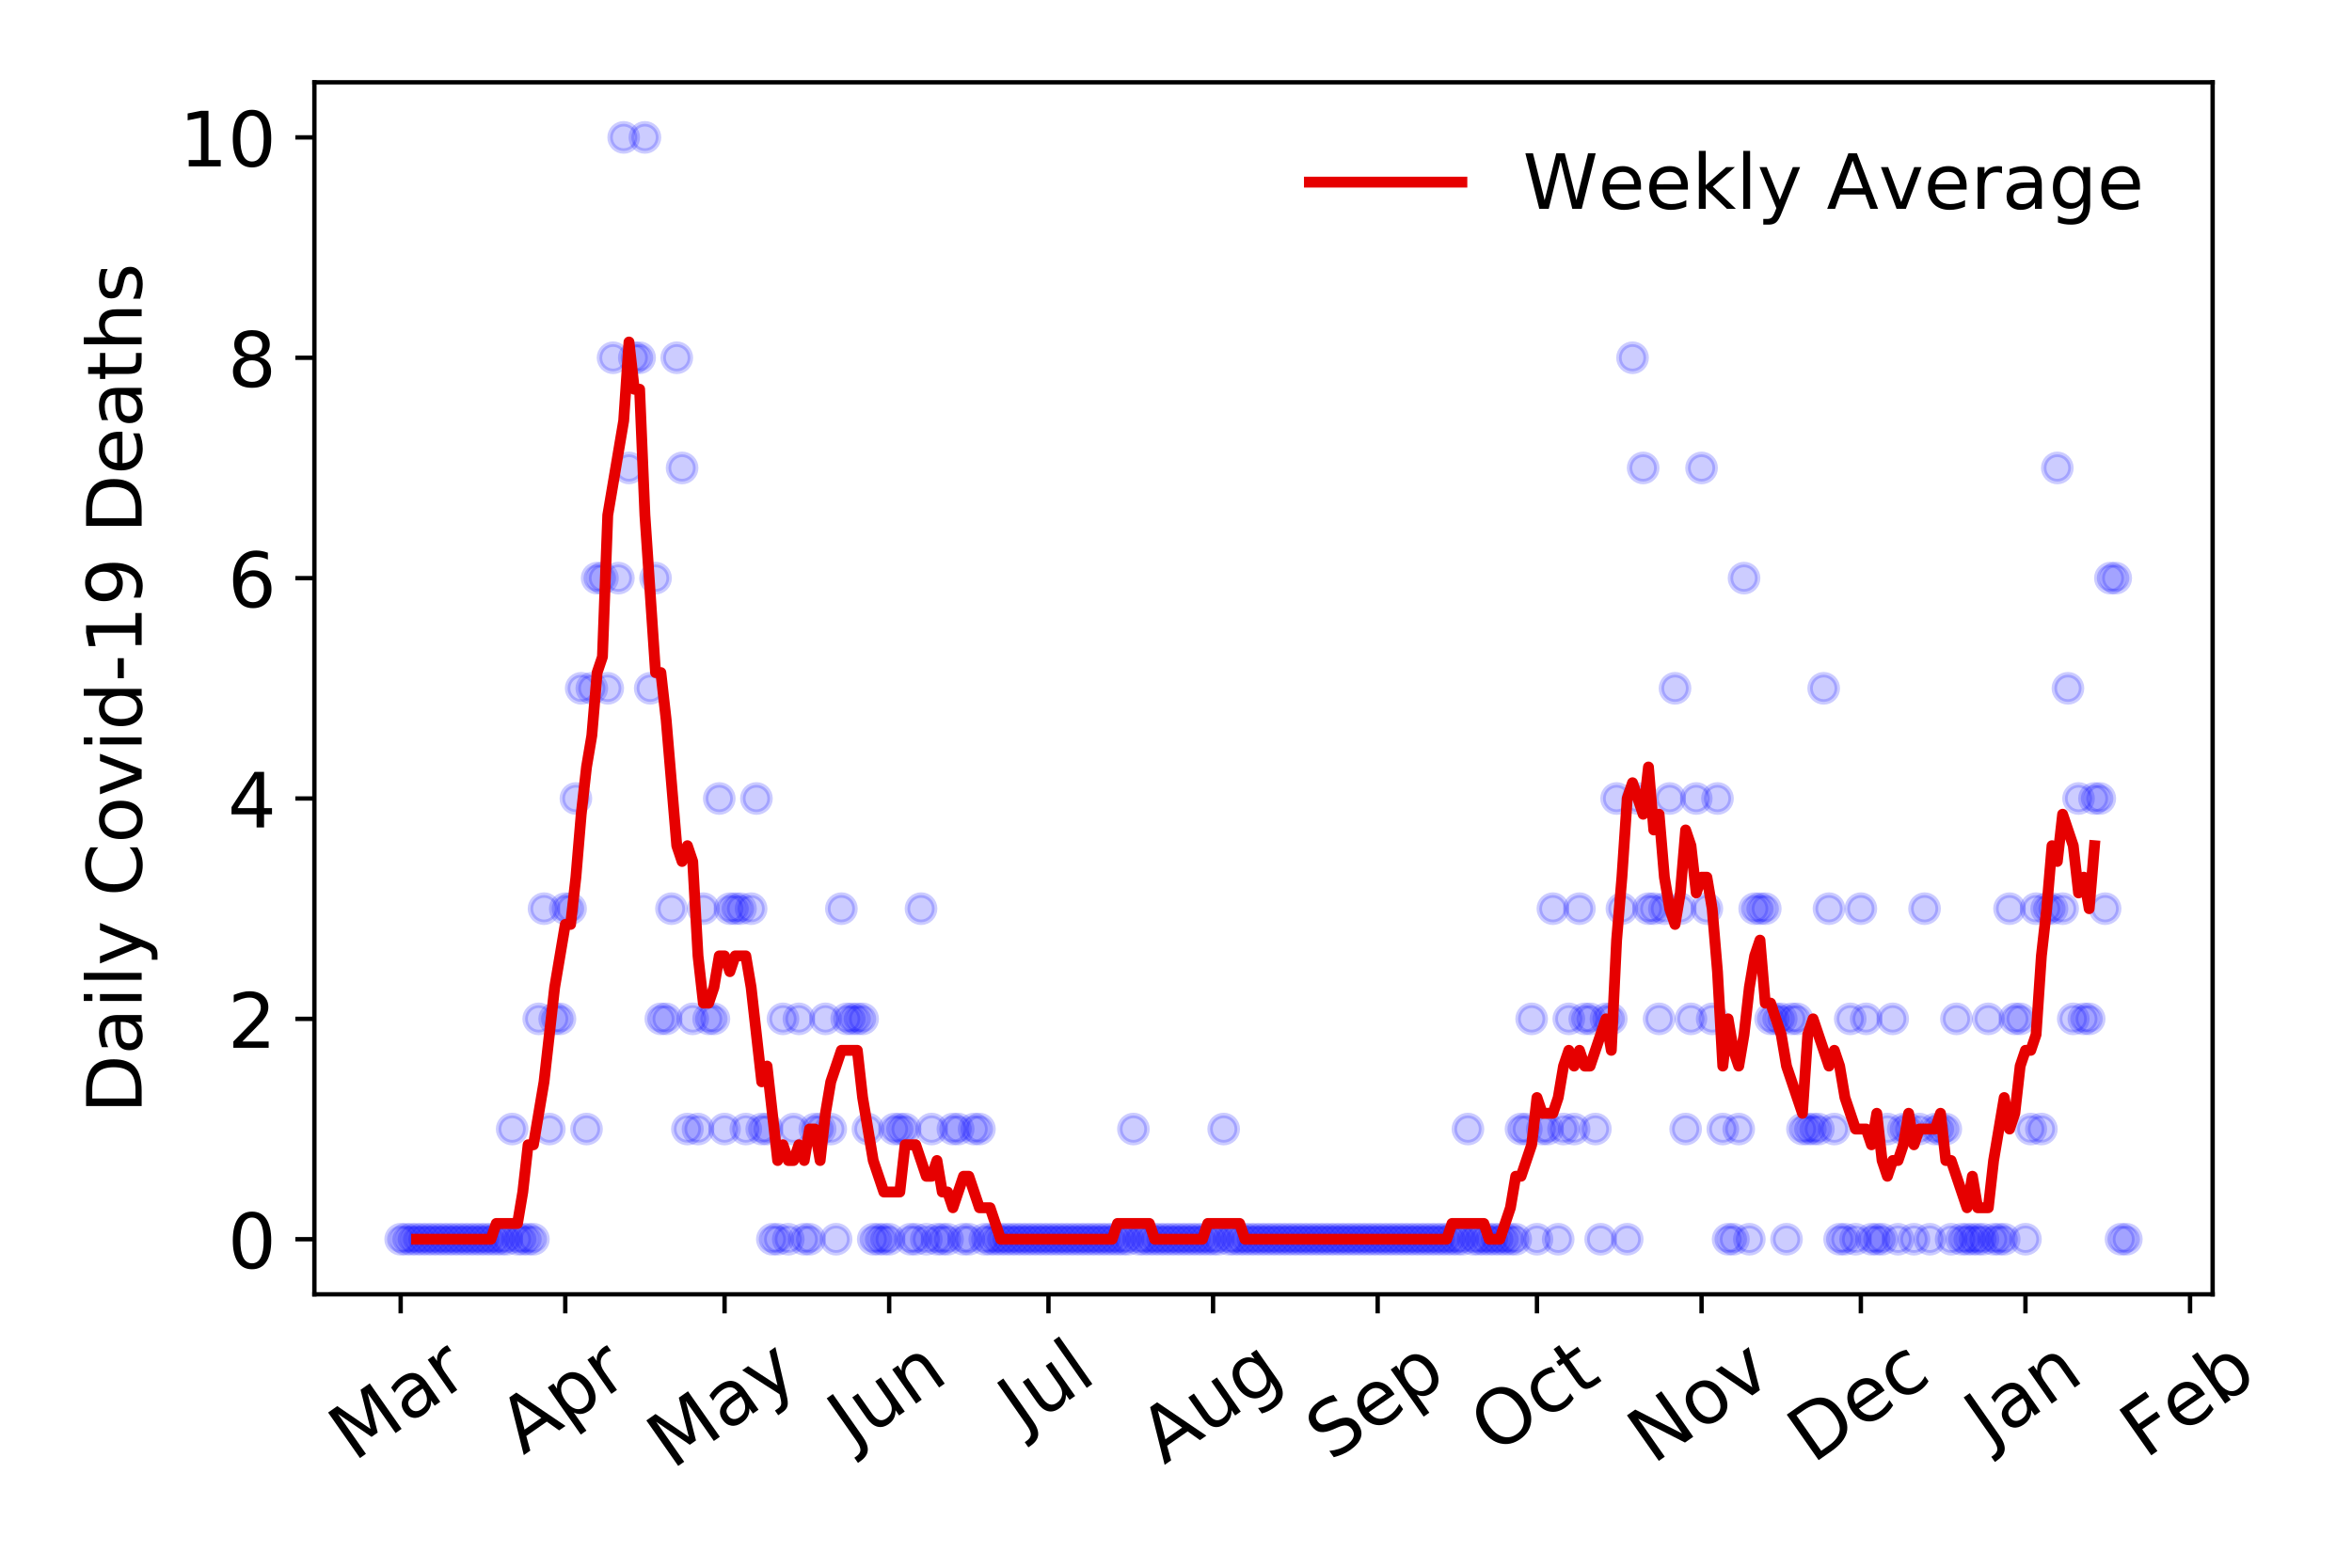 <?xml version="1.0" encoding="utf-8" standalone="no"?>
<!DOCTYPE svg PUBLIC "-//W3C//DTD SVG 1.1//EN"
  "http://www.w3.org/Graphics/SVG/1.1/DTD/svg11.dtd">
<!-- Created with matplotlib (https://matplotlib.org/) -->
<svg height="288pt" version="1.1" viewBox="0 0 432 288" width="432pt" xmlns="http://www.w3.org/2000/svg" xmlns:xlink="http://www.w3.org/1999/xlink">
 <defs>
  <style type="text/css">
*{stroke-linecap:butt;stroke-linejoin:round;}
  </style>
 </defs>
 <g id="figure_1">
  <g id="patch_1">
   <path d="M 0 288 
L 432 288 
L 432 0 
L 0 0 
z
" style="fill:#ffffff;"/>
  </g>
  <g id="axes_1">
   <g id="patch_2">
    <path d="M 57.745 237.778 
L 406.401 237.778 
L 406.401 15.12 
L 57.745 15.12 
z
" style="fill:#ffffff;"/>
   </g>
   <g id="matplotlib.axis_1">
    <g id="xtick_1">
     <g id="line2d_1">
      <defs>
       <path d="M 0 0 
L 0 3.5 
" id="m52781968a6" style="stroke:#000000;stroke-width:0.8;"/>
      </defs>
      <g>
       <use style="stroke:#000000;stroke-width:0.8;" x="73.593" xlink:href="#m52781968a6" y="237.778"/>
      </g>
     </g>
     <g id="text_1">
      <!-- Mar -->
      <defs>
       <path d="M 9.812 72.906 
L 24.516 72.906 
L 43.109 23.297 
L 61.812 72.906 
L 76.516 72.906 
L 76.516 0 
L 66.891 0 
L 66.891 64.016 
L 48.094 14.016 
L 38.188 14.016 
L 19.391 64.016 
L 19.391 0 
L 9.812 0 
z
" id="DejaVuSans-77"/>
       <path d="M 34.281 27.484 
Q 23.391 27.484 19.188 25 
Q 14.984 22.516 14.984 16.5 
Q 14.984 11.719 18.141 8.906 
Q 21.297 6.109 26.703 6.109 
Q 34.188 6.109 38.703 11.406 
Q 43.219 16.703 43.219 25.484 
L 43.219 27.484 
z
M 52.203 31.203 
L 52.203 0 
L 43.219 0 
L 43.219 8.297 
Q 40.141 3.328 35.547 0.953 
Q 30.953 -1.422 24.312 -1.422 
Q 15.922 -1.422 10.953 3.297 
Q 6 8.016 6 15.922 
Q 6 25.141 12.172 29.828 
Q 18.359 34.516 30.609 34.516 
L 43.219 34.516 
L 43.219 35.406 
Q 43.219 41.609 39.141 45 
Q 35.062 48.391 27.688 48.391 
Q 23 48.391 18.547 47.266 
Q 14.109 46.141 10.016 43.891 
L 10.016 52.203 
Q 14.938 54.109 19.578 55.047 
Q 24.219 56 28.609 56 
Q 40.484 56 46.344 49.844 
Q 52.203 43.703 52.203 31.203 
z
" id="DejaVuSans-97"/>
       <path d="M 41.109 46.297 
Q 39.594 47.172 37.812 47.578 
Q 36.031 48 33.891 48 
Q 26.266 48 22.188 43.047 
Q 18.109 38.094 18.109 28.812 
L 18.109 0 
L 9.078 0 
L 9.078 54.688 
L 18.109 54.688 
L 18.109 46.188 
Q 20.953 51.172 25.484 53.578 
Q 30.031 56 36.531 56 
Q 37.453 56 38.578 55.875 
Q 39.703 55.766 41.062 55.516 
z
" id="DejaVuSans-114"/>
      </defs>
      <g transform="translate(64.99 268.643)rotate(-35)scale(0.14 -0.14)">
       <use xlink:href="#DejaVuSans-77"/>
       <use x="86.279" xlink:href="#DejaVuSans-97"/>
       <use x="147.559" xlink:href="#DejaVuSans-114"/>
      </g>
     </g>
    </g>
    <g id="xtick_2">
     <g id="line2d_2">
      <g>
       <use style="stroke:#000000;stroke-width:0.8;" x="103.826" xlink:href="#m52781968a6" y="237.778"/>
      </g>
     </g>
     <g id="text_2">
      <!-- Apr -->
      <defs>
       <path d="M 34.188 63.188 
L 20.797 26.906 
L 47.609 26.906 
z
M 28.609 72.906 
L 39.797 72.906 
L 67.578 0 
L 57.328 0 
L 50.688 18.703 
L 17.828 18.703 
L 11.188 0 
L 0.781 0 
z
" id="DejaVuSans-65"/>
       <path d="M 18.109 8.203 
L 18.109 -20.797 
L 9.078 -20.797 
L 9.078 54.688 
L 18.109 54.688 
L 18.109 46.391 
Q 20.953 51.266 25.266 53.625 
Q 29.594 56 35.594 56 
Q 45.562 56 51.781 48.094 
Q 58.016 40.188 58.016 27.297 
Q 58.016 14.406 51.781 6.484 
Q 45.562 -1.422 35.594 -1.422 
Q 29.594 -1.422 25.266 0.953 
Q 20.953 3.328 18.109 8.203 
z
M 48.688 27.297 
Q 48.688 37.203 44.609 42.844 
Q 40.531 48.484 33.406 48.484 
Q 26.266 48.484 22.188 42.844 
Q 18.109 37.203 18.109 27.297 
Q 18.109 17.391 22.188 11.75 
Q 26.266 6.109 33.406 6.109 
Q 40.531 6.109 44.609 11.75 
Q 48.688 17.391 48.688 27.297 
z
" id="DejaVuSans-112"/>
      </defs>
      <g transform="translate(96.122 267.384)rotate(-35)scale(0.14 -0.14)">
       <use xlink:href="#DejaVuSans-65"/>
       <use x="68.408" xlink:href="#DejaVuSans-112"/>
       <use x="131.885" xlink:href="#DejaVuSans-114"/>
      </g>
     </g>
    </g>
    <g id="xtick_3">
     <g id="line2d_3">
      <g>
       <use style="stroke:#000000;stroke-width:0.8;" x="133.084" xlink:href="#m52781968a6" y="237.778"/>
      </g>
     </g>
     <g id="text_3">
      <!-- May -->
      <defs>
       <path d="M 32.172 -5.078 
Q 28.375 -14.844 24.75 -17.812 
Q 21.141 -20.797 15.094 -20.797 
L 7.906 -20.797 
L 7.906 -13.281 
L 13.188 -13.281 
Q 16.891 -13.281 18.938 -11.516 
Q 21 -9.766 23.484 -3.219 
L 25.094 0.875 
L 2.984 54.688 
L 12.5 54.688 
L 29.594 11.922 
L 46.688 54.688 
L 56.203 54.688 
z
" id="DejaVuSans-121"/>
      </defs>
      <g transform="translate(123.445 270.094)rotate(-35)scale(0.14 -0.14)">
       <use xlink:href="#DejaVuSans-77"/>
       <use x="86.279" xlink:href="#DejaVuSans-97"/>
       <use x="147.559" xlink:href="#DejaVuSans-121"/>
      </g>
     </g>
    </g>
    <g id="xtick_4">
     <g id="line2d_4">
      <g>
       <use style="stroke:#000000;stroke-width:0.8;" x="163.317" xlink:href="#m52781968a6" y="237.778"/>
      </g>
     </g>
     <g id="text_4">
      <!-- Jun -->
      <defs>
       <path d="M 9.812 72.906 
L 19.672 72.906 
L 19.672 5.078 
Q 19.672 -8.109 14.672 -14.062 
Q 9.672 -20.016 -1.422 -20.016 
L -5.172 -20.016 
L -5.172 -11.719 
L -2.094 -11.719 
Q 4.438 -11.719 7.125 -8.047 
Q 9.812 -4.391 9.812 5.078 
z
" id="DejaVuSans-74"/>
       <path d="M 8.5 21.578 
L 8.5 54.688 
L 17.484 54.688 
L 17.484 21.922 
Q 17.484 14.156 20.5 10.266 
Q 23.531 6.391 29.594 6.391 
Q 36.859 6.391 41.078 11.031 
Q 45.312 15.672 45.312 23.688 
L 45.312 54.688 
L 54.297 54.688 
L 54.297 0 
L 45.312 0 
L 45.312 8.406 
Q 42.047 3.422 37.719 1 
Q 33.406 -1.422 27.688 -1.422 
Q 18.266 -1.422 13.375 4.438 
Q 8.5 10.297 8.5 21.578 
z
M 31.109 56 
z
" id="DejaVuSans-117"/>
       <path d="M 54.891 33.016 
L 54.891 0 
L 45.906 0 
L 45.906 32.719 
Q 45.906 40.484 42.875 44.328 
Q 39.844 48.188 33.797 48.188 
Q 26.516 48.188 22.312 43.547 
Q 18.109 38.922 18.109 30.906 
L 18.109 0 
L 9.078 0 
L 9.078 54.688 
L 18.109 54.688 
L 18.109 46.188 
Q 21.344 51.125 25.703 53.562 
Q 30.078 56 35.797 56 
Q 45.219 56 50.047 50.172 
Q 54.891 44.344 54.891 33.016 
z
" id="DejaVuSans-110"/>
      </defs>
      <g transform="translate(156.573 266.039)rotate(-35)scale(0.14 -0.14)">
       <use xlink:href="#DejaVuSans-74"/>
       <use x="29.492" xlink:href="#DejaVuSans-117"/>
       <use x="92.871" xlink:href="#DejaVuSans-110"/>
      </g>
     </g>
    </g>
    <g id="xtick_5">
     <g id="line2d_5">
      <g>
       <use style="stroke:#000000;stroke-width:0.8;" x="192.575" xlink:href="#m52781968a6" y="237.778"/>
      </g>
     </g>
     <g id="text_5">
      <!-- Jul -->
      <defs>
       <path d="M 9.422 75.984 
L 18.406 75.984 
L 18.406 0 
L 9.422 0 
z
" id="DejaVuSans-108"/>
      </defs>
      <g transform="translate(187.872 263.181)rotate(-35)scale(0.14 -0.14)">
       <use xlink:href="#DejaVuSans-74"/>
       <use x="29.492" xlink:href="#DejaVuSans-117"/>
       <use x="92.871" xlink:href="#DejaVuSans-108"/>
      </g>
     </g>
    </g>
    <g id="xtick_6">
     <g id="line2d_6">
      <g>
       <use style="stroke:#000000;stroke-width:0.8;" x="222.808" xlink:href="#m52781968a6" y="237.778"/>
      </g>
     </g>
     <g id="text_6">
      <!-- Aug -->
      <defs>
       <path d="M 45.406 27.984 
Q 45.406 37.75 41.375 43.109 
Q 37.359 48.484 30.078 48.484 
Q 22.859 48.484 18.828 43.109 
Q 14.797 37.75 14.797 27.984 
Q 14.797 18.266 18.828 12.891 
Q 22.859 7.516 30.078 7.516 
Q 37.359 7.516 41.375 12.891 
Q 45.406 18.266 45.406 27.984 
z
M 54.391 6.781 
Q 54.391 -7.172 48.188 -13.984 
Q 42 -20.797 29.203 -20.797 
Q 24.469 -20.797 20.266 -20.094 
Q 16.062 -19.391 12.109 -17.922 
L 12.109 -9.188 
Q 16.062 -11.328 19.922 -12.344 
Q 23.781 -13.375 27.781 -13.375 
Q 36.625 -13.375 41.016 -8.766 
Q 45.406 -4.156 45.406 5.172 
L 45.406 9.625 
Q 42.625 4.781 38.281 2.391 
Q 33.938 0 27.875 0 
Q 17.828 0 11.672 7.656 
Q 5.516 15.328 5.516 27.984 
Q 5.516 40.672 11.672 48.328 
Q 17.828 56 27.875 56 
Q 33.938 56 38.281 53.609 
Q 42.625 51.219 45.406 46.391 
L 45.406 54.688 
L 54.391 54.688 
z
" id="DejaVuSans-103"/>
      </defs>
      <g transform="translate(213.827 269.172)rotate(-35)scale(0.14 -0.14)">
       <use xlink:href="#DejaVuSans-65"/>
       <use x="68.408" xlink:href="#DejaVuSans-117"/>
       <use x="131.787" xlink:href="#DejaVuSans-103"/>
      </g>
     </g>
    </g>
    <g id="xtick_7">
     <g id="line2d_7">
      <g>
       <use style="stroke:#000000;stroke-width:0.8;" x="253.041" xlink:href="#m52781968a6" y="237.778"/>
      </g>
     </g>
     <g id="text_7">
      <!-- Sep -->
      <defs>
       <path d="M 53.516 70.516 
L 53.516 60.891 
Q 47.906 63.578 42.922 64.891 
Q 37.938 66.219 33.297 66.219 
Q 25.25 66.219 20.875 63.094 
Q 16.5 59.969 16.5 54.203 
Q 16.5 49.359 19.406 46.891 
Q 22.312 44.438 30.422 42.922 
L 36.375 41.703 
Q 47.406 39.594 52.656 34.297 
Q 57.906 29 57.906 20.125 
Q 57.906 9.516 50.797 4.047 
Q 43.703 -1.422 29.984 -1.422 
Q 24.812 -1.422 18.969 -0.25 
Q 13.141 0.922 6.891 3.219 
L 6.891 13.375 
Q 12.891 10.016 18.656 8.297 
Q 24.422 6.594 29.984 6.594 
Q 38.422 6.594 43.016 9.906 
Q 47.609 13.234 47.609 19.391 
Q 47.609 24.75 44.312 27.781 
Q 41.016 30.812 33.5 32.328 
L 27.484 33.5 
Q 16.453 35.688 11.516 40.375 
Q 6.594 45.062 6.594 53.422 
Q 6.594 63.094 13.406 68.656 
Q 20.219 74.219 32.172 74.219 
Q 37.312 74.219 42.625 73.281 
Q 47.953 72.359 53.516 70.516 
z
" id="DejaVuSans-83"/>
       <path d="M 56.203 29.594 
L 56.203 25.203 
L 14.891 25.203 
Q 15.484 15.922 20.484 11.062 
Q 25.484 6.203 34.422 6.203 
Q 39.594 6.203 44.453 7.469 
Q 49.312 8.734 54.109 11.281 
L 54.109 2.781 
Q 49.266 0.734 44.188 -0.344 
Q 39.109 -1.422 33.891 -1.422 
Q 20.797 -1.422 13.156 6.188 
Q 5.516 13.812 5.516 26.812 
Q 5.516 40.234 12.766 48.109 
Q 20.016 56 32.328 56 
Q 43.359 56 49.781 48.891 
Q 56.203 41.797 56.203 29.594 
z
M 47.219 32.234 
Q 47.125 39.594 43.094 43.984 
Q 39.062 48.391 32.422 48.391 
Q 24.906 48.391 20.391 44.141 
Q 15.875 39.891 15.188 32.172 
z
" id="DejaVuSans-101"/>
      </defs>
      <g transform="translate(244.448 268.629)rotate(-35)scale(0.14 -0.14)">
       <use xlink:href="#DejaVuSans-83"/>
       <use x="63.477" xlink:href="#DejaVuSans-101"/>
       <use x="125" xlink:href="#DejaVuSans-112"/>
      </g>
     </g>
    </g>
    <g id="xtick_8">
     <g id="line2d_8">
      <g>
       <use style="stroke:#000000;stroke-width:0.8;" x="282.299" xlink:href="#m52781968a6" y="237.778"/>
      </g>
     </g>
     <g id="text_8">
      <!-- Oct -->
      <defs>
       <path d="M 39.406 66.219 
Q 28.656 66.219 22.328 58.203 
Q 16.016 50.203 16.016 36.375 
Q 16.016 22.609 22.328 14.594 
Q 28.656 6.594 39.406 6.594 
Q 50.141 6.594 56.422 14.594 
Q 62.703 22.609 62.703 36.375 
Q 62.703 50.203 56.422 58.203 
Q 50.141 66.219 39.406 66.219 
z
M 39.406 74.219 
Q 54.734 74.219 63.906 63.938 
Q 73.094 53.656 73.094 36.375 
Q 73.094 19.141 63.906 8.859 
Q 54.734 -1.422 39.406 -1.422 
Q 24.031 -1.422 14.812 8.828 
Q 5.609 19.094 5.609 36.375 
Q 5.609 53.656 14.812 63.938 
Q 24.031 74.219 39.406 74.219 
z
" id="DejaVuSans-79"/>
       <path d="M 48.781 52.594 
L 48.781 44.188 
Q 44.969 46.297 41.141 47.344 
Q 37.312 48.391 33.406 48.391 
Q 24.656 48.391 19.812 42.844 
Q 14.984 37.312 14.984 27.297 
Q 14.984 17.281 19.812 11.734 
Q 24.656 6.203 33.406 6.203 
Q 37.312 6.203 41.141 7.25 
Q 44.969 8.297 48.781 10.406 
L 48.781 2.094 
Q 45.016 0.344 40.984 -0.531 
Q 36.969 -1.422 32.422 -1.422 
Q 20.062 -1.422 12.781 6.344 
Q 5.516 14.109 5.516 27.297 
Q 5.516 40.672 12.859 48.328 
Q 20.219 56 33.016 56 
Q 37.156 56 41.109 55.141 
Q 45.062 54.297 48.781 52.594 
z
" id="DejaVuSans-99"/>
       <path d="M 18.312 70.219 
L 18.312 54.688 
L 36.812 54.688 
L 36.812 47.703 
L 18.312 47.703 
L 18.312 18.016 
Q 18.312 11.328 20.141 9.422 
Q 21.969 7.516 27.594 7.516 
L 36.812 7.516 
L 36.812 0 
L 27.594 0 
Q 17.188 0 13.234 3.875 
Q 9.281 7.766 9.281 18.016 
L 9.281 47.703 
L 2.688 47.703 
L 2.688 54.688 
L 9.281 54.688 
L 9.281 70.219 
z
" id="DejaVuSans-116"/>
      </defs>
      <g transform="translate(274.6 267.377)rotate(-35)scale(0.14 -0.14)">
       <use xlink:href="#DejaVuSans-79"/>
       <use x="78.711" xlink:href="#DejaVuSans-99"/>
       <use x="133.691" xlink:href="#DejaVuSans-116"/>
      </g>
     </g>
    </g>
    <g id="xtick_9">
     <g id="line2d_9">
      <g>
       <use style="stroke:#000000;stroke-width:0.8;" x="312.532" xlink:href="#m52781968a6" y="237.778"/>
      </g>
     </g>
     <g id="text_9">
      <!-- Nov -->
      <defs>
       <path d="M 9.812 72.906 
L 23.094 72.906 
L 55.422 11.922 
L 55.422 72.906 
L 64.984 72.906 
L 64.984 0 
L 51.703 0 
L 19.391 60.984 
L 19.391 0 
L 9.812 0 
z
" id="DejaVuSans-78"/>
       <path d="M 30.609 48.391 
Q 23.391 48.391 19.188 42.75 
Q 14.984 37.109 14.984 27.297 
Q 14.984 17.484 19.156 11.844 
Q 23.344 6.203 30.609 6.203 
Q 37.797 6.203 41.984 11.859 
Q 46.188 17.531 46.188 27.297 
Q 46.188 37.016 41.984 42.703 
Q 37.797 48.391 30.609 48.391 
z
M 30.609 56 
Q 42.328 56 49.016 48.375 
Q 55.719 40.766 55.719 27.297 
Q 55.719 13.875 49.016 6.219 
Q 42.328 -1.422 30.609 -1.422 
Q 18.844 -1.422 12.172 6.219 
Q 5.516 13.875 5.516 27.297 
Q 5.516 40.766 12.172 48.375 
Q 18.844 56 30.609 56 
z
" id="DejaVuSans-111"/>
       <path d="M 2.984 54.688 
L 12.5 54.688 
L 29.594 8.797 
L 46.688 54.688 
L 56.203 54.688 
L 35.688 0 
L 23.484 0 
z
" id="DejaVuSans-118"/>
      </defs>
      <g transform="translate(303.556 269.166)rotate(-35)scale(0.14 -0.14)">
       <use xlink:href="#DejaVuSans-78"/>
       <use x="74.805" xlink:href="#DejaVuSans-111"/>
       <use x="135.986" xlink:href="#DejaVuSans-118"/>
      </g>
     </g>
    </g>
    <g id="xtick_10">
     <g id="line2d_10">
      <g>
       <use style="stroke:#000000;stroke-width:0.8;" x="341.79" xlink:href="#m52781968a6" y="237.778"/>
      </g>
     </g>
     <g id="text_10">
      <!-- Dec -->
      <defs>
       <path d="M 19.672 64.797 
L 19.672 8.109 
L 31.594 8.109 
Q 46.688 8.109 53.688 14.938 
Q 60.688 21.781 60.688 36.531 
Q 60.688 51.172 53.688 57.984 
Q 46.688 64.797 31.594 64.797 
z
M 9.812 72.906 
L 30.078 72.906 
Q 51.266 72.906 61.172 64.094 
Q 71.094 55.281 71.094 36.531 
Q 71.094 17.672 61.125 8.828 
Q 51.172 0 30.078 0 
L 9.812 0 
z
" id="DejaVuSans-68"/>
      </defs>
      <g transform="translate(332.909 269.032)rotate(-35)scale(0.14 -0.14)">
       <use xlink:href="#DejaVuSans-68"/>
       <use x="77.002" xlink:href="#DejaVuSans-101"/>
       <use x="138.525" xlink:href="#DejaVuSans-99"/>
      </g>
     </g>
    </g>
    <g id="xtick_11">
     <g id="line2d_11">
      <g>
       <use style="stroke:#000000;stroke-width:0.8;" x="372.023" xlink:href="#m52781968a6" y="237.778"/>
      </g>
     </g>
     <g id="text_11">
      <!-- Jan -->
      <g transform="translate(365.399 265.871)rotate(-35)scale(0.14 -0.14)">
       <use xlink:href="#DejaVuSans-74"/>
       <use x="29.492" xlink:href="#DejaVuSans-97"/>
       <use x="90.771" xlink:href="#DejaVuSans-110"/>
      </g>
     </g>
    </g>
    <g id="xtick_12">
     <g id="line2d_12">
      <g>
       <use style="stroke:#000000;stroke-width:0.8;" x="402.256" xlink:href="#m52781968a6" y="237.778"/>
      </g>
     </g>
     <g id="text_12">
      <!-- Feb -->
      <defs>
       <path d="M 9.812 72.906 
L 51.703 72.906 
L 51.703 64.594 
L 19.672 64.594 
L 19.672 43.109 
L 48.578 43.109 
L 48.578 34.812 
L 19.672 34.812 
L 19.672 0 
L 9.812 0 
z
" id="DejaVuSans-70"/>
       <path d="M 48.688 27.297 
Q 48.688 37.203 44.609 42.844 
Q 40.531 48.484 33.406 48.484 
Q 26.266 48.484 22.188 42.844 
Q 18.109 37.203 18.109 27.297 
Q 18.109 17.391 22.188 11.75 
Q 26.266 6.109 33.406 6.109 
Q 40.531 6.109 44.609 11.75 
Q 48.688 17.391 48.688 27.297 
z
M 18.109 46.391 
Q 20.953 51.266 25.266 53.625 
Q 29.594 56 35.594 56 
Q 45.562 56 51.781 48.094 
Q 58.016 40.188 58.016 27.297 
Q 58.016 14.406 51.781 6.484 
Q 45.562 -1.422 35.594 -1.422 
Q 29.594 -1.422 25.266 0.953 
Q 20.953 3.328 18.109 8.203 
L 18.109 0 
L 9.078 0 
L 9.078 75.984 
L 18.109 75.984 
z
" id="DejaVuSans-98"/>
      </defs>
      <g transform="translate(394.01 268.143)rotate(-35)scale(0.14 -0.14)">
       <use xlink:href="#DejaVuSans-70"/>
       <use x="57.441" xlink:href="#DejaVuSans-101"/>
       <use x="118.965" xlink:href="#DejaVuSans-98"/>
      </g>
     </g>
    </g>
   </g>
   <g id="matplotlib.axis_2">
    <g id="ytick_1">
     <g id="line2d_13">
      <defs>
       <path d="M 0 0 
L -3.5 0 
" id="mac713a96bc" style="stroke:#000000;stroke-width:0.8;"/>
      </defs>
      <g>
       <use style="stroke:#000000;stroke-width:0.8;" x="57.745" xlink:href="#mac713a96bc" y="227.657"/>
      </g>
     </g>
     <g id="text_13">
      <!-- 0 -->
      <defs>
       <path d="M 31.781 66.406 
Q 24.172 66.406 20.328 58.906 
Q 16.5 51.422 16.5 36.375 
Q 16.5 21.391 20.328 13.891 
Q 24.172 6.391 31.781 6.391 
Q 39.453 6.391 43.281 13.891 
Q 47.125 21.391 47.125 36.375 
Q 47.125 51.422 43.281 58.906 
Q 39.453 66.406 31.781 66.406 
z
M 31.781 74.219 
Q 44.047 74.219 50.516 64.516 
Q 56.984 54.828 56.984 36.375 
Q 56.984 17.969 50.516 8.266 
Q 44.047 -1.422 31.781 -1.422 
Q 19.531 -1.422 13.062 8.266 
Q 6.594 17.969 6.594 36.375 
Q 6.594 54.828 13.062 64.516 
Q 19.531 74.219 31.781 74.219 
z
" id="DejaVuSans-48"/>
      </defs>
      <g transform="translate(41.837 232.976)scale(0.14 -0.14)">
       <use xlink:href="#DejaVuSans-48"/>
      </g>
     </g>
    </g>
    <g id="ytick_2">
     <g id="line2d_14">
      <g>
       <use style="stroke:#000000;stroke-width:0.8;" x="57.745" xlink:href="#mac713a96bc" y="187.174"/>
      </g>
     </g>
     <g id="text_14">
      <!-- 2 -->
      <defs>
       <path d="M 19.188 8.297 
L 53.609 8.297 
L 53.609 0 
L 7.328 0 
L 7.328 8.297 
Q 12.938 14.109 22.625 23.891 
Q 32.328 33.688 34.812 36.531 
Q 39.547 41.844 41.422 45.531 
Q 43.312 49.219 43.312 52.781 
Q 43.312 58.594 39.234 62.25 
Q 35.156 65.922 28.609 65.922 
Q 23.969 65.922 18.812 64.312 
Q 13.672 62.703 7.812 59.422 
L 7.812 69.391 
Q 13.766 71.781 18.938 73 
Q 24.125 74.219 28.422 74.219 
Q 39.75 74.219 46.484 68.547 
Q 53.219 62.891 53.219 53.422 
Q 53.219 48.922 51.531 44.891 
Q 49.859 40.875 45.406 35.406 
Q 44.188 33.984 37.641 27.219 
Q 31.109 20.453 19.188 8.297 
z
" id="DejaVuSans-50"/>
      </defs>
      <g transform="translate(41.837 192.493)scale(0.14 -0.14)">
       <use xlink:href="#DejaVuSans-50"/>
      </g>
     </g>
    </g>
    <g id="ytick_3">
     <g id="line2d_15">
      <g>
       <use style="stroke:#000000;stroke-width:0.8;" x="57.745" xlink:href="#mac713a96bc" y="146.691"/>
      </g>
     </g>
     <g id="text_15">
      <!-- 4 -->
      <defs>
       <path d="M 37.797 64.312 
L 12.891 25.391 
L 37.797 25.391 
z
M 35.203 72.906 
L 47.609 72.906 
L 47.609 25.391 
L 58.016 25.391 
L 58.016 17.188 
L 47.609 17.188 
L 47.609 0 
L 37.797 0 
L 37.797 17.188 
L 4.891 17.188 
L 4.891 26.703 
z
" id="DejaVuSans-52"/>
      </defs>
      <g transform="translate(41.837 152.01)scale(0.14 -0.14)">
       <use xlink:href="#DejaVuSans-52"/>
      </g>
     </g>
    </g>
    <g id="ytick_4">
     <g id="line2d_16">
      <g>
       <use style="stroke:#000000;stroke-width:0.8;" x="57.745" xlink:href="#mac713a96bc" y="106.207"/>
      </g>
     </g>
     <g id="text_16">
      <!-- 6 -->
      <defs>
       <path d="M 33.016 40.375 
Q 26.375 40.375 22.484 35.828 
Q 18.609 31.297 18.609 23.391 
Q 18.609 15.531 22.484 10.953 
Q 26.375 6.391 33.016 6.391 
Q 39.656 6.391 43.531 10.953 
Q 47.406 15.531 47.406 23.391 
Q 47.406 31.297 43.531 35.828 
Q 39.656 40.375 33.016 40.375 
z
M 52.594 71.297 
L 52.594 62.312 
Q 48.875 64.062 45.094 64.984 
Q 41.312 65.922 37.594 65.922 
Q 27.828 65.922 22.672 59.328 
Q 17.531 52.734 16.797 39.406 
Q 19.672 43.656 24.016 45.922 
Q 28.375 48.188 33.594 48.188 
Q 44.578 48.188 50.953 41.516 
Q 57.328 34.859 57.328 23.391 
Q 57.328 12.156 50.688 5.359 
Q 44.047 -1.422 33.016 -1.422 
Q 20.359 -1.422 13.672 8.266 
Q 6.984 17.969 6.984 36.375 
Q 6.984 53.656 15.188 63.938 
Q 23.391 74.219 37.203 74.219 
Q 40.922 74.219 44.703 73.484 
Q 48.484 72.75 52.594 71.297 
z
" id="DejaVuSans-54"/>
      </defs>
      <g transform="translate(41.837 111.526)scale(0.14 -0.14)">
       <use xlink:href="#DejaVuSans-54"/>
      </g>
     </g>
    </g>
    <g id="ytick_5">
     <g id="line2d_17">
      <g>
       <use style="stroke:#000000;stroke-width:0.8;" x="57.745" xlink:href="#mac713a96bc" y="65.724"/>
      </g>
     </g>
     <g id="text_17">
      <!-- 8 -->
      <defs>
       <path d="M 31.781 34.625 
Q 24.75 34.625 20.719 30.859 
Q 16.703 27.094 16.703 20.516 
Q 16.703 13.922 20.719 10.156 
Q 24.75 6.391 31.781 6.391 
Q 38.812 6.391 42.859 10.172 
Q 46.922 13.969 46.922 20.516 
Q 46.922 27.094 42.891 30.859 
Q 38.875 34.625 31.781 34.625 
z
M 21.922 38.812 
Q 15.578 40.375 12.031 44.719 
Q 8.5 49.078 8.5 55.328 
Q 8.5 64.062 14.719 69.141 
Q 20.953 74.219 31.781 74.219 
Q 42.672 74.219 48.875 69.141 
Q 55.078 64.062 55.078 55.328 
Q 55.078 49.078 51.531 44.719 
Q 48 40.375 41.703 38.812 
Q 48.828 37.156 52.797 32.312 
Q 56.781 27.484 56.781 20.516 
Q 56.781 9.906 50.312 4.234 
Q 43.844 -1.422 31.781 -1.422 
Q 19.734 -1.422 13.25 4.234 
Q 6.781 9.906 6.781 20.516 
Q 6.781 27.484 10.781 32.312 
Q 14.797 37.156 21.922 38.812 
z
M 18.312 54.391 
Q 18.312 48.734 21.844 45.562 
Q 25.391 42.391 31.781 42.391 
Q 38.141 42.391 41.719 45.562 
Q 45.312 48.734 45.312 54.391 
Q 45.312 60.062 41.719 63.234 
Q 38.141 66.406 31.781 66.406 
Q 25.391 66.406 21.844 63.234 
Q 18.312 60.062 18.312 54.391 
z
" id="DejaVuSans-56"/>
      </defs>
      <g transform="translate(41.837 71.043)scale(0.14 -0.14)">
       <use xlink:href="#DejaVuSans-56"/>
      </g>
     </g>
    </g>
    <g id="ytick_6">
     <g id="line2d_18">
      <g>
       <use style="stroke:#000000;stroke-width:0.8;" x="57.745" xlink:href="#mac713a96bc" y="25.241"/>
      </g>
     </g>
     <g id="text_18">
      <!-- 10 -->
      <defs>
       <path d="M 12.406 8.297 
L 28.516 8.297 
L 28.516 63.922 
L 10.984 60.406 
L 10.984 69.391 
L 28.422 72.906 
L 38.281 72.906 
L 38.281 8.297 
L 54.391 8.297 
L 54.391 0 
L 12.406 0 
z
" id="DejaVuSans-49"/>
      </defs>
      <g transform="translate(32.93 30.56)scale(0.14 -0.14)">
       <use xlink:href="#DejaVuSans-49"/>
       <use x="63.623" xlink:href="#DejaVuSans-48"/>
      </g>
     </g>
    </g>
    <g id="text_19">
     <!-- Daily Covid-19 Deaths -->
     <defs>
      <path d="M 9.422 54.688 
L 18.406 54.688 
L 18.406 0 
L 9.422 0 
z
M 9.422 75.984 
L 18.406 75.984 
L 18.406 64.594 
L 9.422 64.594 
z
" id="DejaVuSans-105"/>
      <path id="DejaVuSans-32"/>
      <path d="M 64.406 67.281 
L 64.406 56.891 
Q 59.422 61.531 53.781 63.812 
Q 48.141 66.109 41.797 66.109 
Q 29.297 66.109 22.656 58.469 
Q 16.016 50.828 16.016 36.375 
Q 16.016 21.969 22.656 14.328 
Q 29.297 6.688 41.797 6.688 
Q 48.141 6.688 53.781 8.984 
Q 59.422 11.281 64.406 15.922 
L 64.406 5.609 
Q 59.234 2.094 53.438 0.328 
Q 47.656 -1.422 41.219 -1.422 
Q 24.656 -1.422 15.125 8.703 
Q 5.609 18.844 5.609 36.375 
Q 5.609 53.953 15.125 64.078 
Q 24.656 74.219 41.219 74.219 
Q 47.75 74.219 53.531 72.484 
Q 59.328 70.75 64.406 67.281 
z
" id="DejaVuSans-67"/>
      <path d="M 45.406 46.391 
L 45.406 75.984 
L 54.391 75.984 
L 54.391 0 
L 45.406 0 
L 45.406 8.203 
Q 42.578 3.328 38.25 0.953 
Q 33.938 -1.422 27.875 -1.422 
Q 17.969 -1.422 11.734 6.484 
Q 5.516 14.406 5.516 27.297 
Q 5.516 40.188 11.734 48.094 
Q 17.969 56 27.875 56 
Q 33.938 56 38.25 53.625 
Q 42.578 51.266 45.406 46.391 
z
M 14.797 27.297 
Q 14.797 17.391 18.875 11.75 
Q 22.953 6.109 30.078 6.109 
Q 37.203 6.109 41.297 11.75 
Q 45.406 17.391 45.406 27.297 
Q 45.406 37.203 41.297 42.844 
Q 37.203 48.484 30.078 48.484 
Q 22.953 48.484 18.875 42.844 
Q 14.797 37.203 14.797 27.297 
z
" id="DejaVuSans-100"/>
      <path d="M 4.891 31.391 
L 31.203 31.391 
L 31.203 23.391 
L 4.891 23.391 
z
" id="DejaVuSans-45"/>
      <path d="M 10.984 1.516 
L 10.984 10.5 
Q 14.703 8.734 18.5 7.812 
Q 22.312 6.891 25.984 6.891 
Q 35.75 6.891 40.891 13.453 
Q 46.047 20.016 46.781 33.406 
Q 43.953 29.203 39.594 26.953 
Q 35.25 24.703 29.984 24.703 
Q 19.047 24.703 12.672 31.312 
Q 6.297 37.938 6.297 49.422 
Q 6.297 60.641 12.938 67.422 
Q 19.578 74.219 30.609 74.219 
Q 43.266 74.219 49.922 64.516 
Q 56.594 54.828 56.594 36.375 
Q 56.594 19.141 48.406 8.859 
Q 40.234 -1.422 26.422 -1.422 
Q 22.703 -1.422 18.891 -0.688 
Q 15.094 0.047 10.984 1.516 
z
M 30.609 32.422 
Q 37.25 32.422 41.125 36.953 
Q 45.016 41.5 45.016 49.422 
Q 45.016 57.281 41.125 61.844 
Q 37.25 66.406 30.609 66.406 
Q 23.969 66.406 20.094 61.844 
Q 16.219 57.281 16.219 49.422 
Q 16.219 41.5 20.094 36.953 
Q 23.969 32.422 30.609 32.422 
z
" id="DejaVuSans-57"/>
      <path d="M 54.891 33.016 
L 54.891 0 
L 45.906 0 
L 45.906 32.719 
Q 45.906 40.484 42.875 44.328 
Q 39.844 48.188 33.797 48.188 
Q 26.516 48.188 22.312 43.547 
Q 18.109 38.922 18.109 30.906 
L 18.109 0 
L 9.078 0 
L 9.078 75.984 
L 18.109 75.984 
L 18.109 46.188 
Q 21.344 51.125 25.703 53.562 
Q 30.078 56 35.797 56 
Q 45.219 56 50.047 50.172 
Q 54.891 44.344 54.891 33.016 
z
" id="DejaVuSans-104"/>
      <path d="M 44.281 53.078 
L 44.281 44.578 
Q 40.484 46.531 36.375 47.5 
Q 32.281 48.484 27.875 48.484 
Q 21.188 48.484 17.844 46.438 
Q 14.5 44.391 14.5 40.281 
Q 14.5 37.156 16.891 35.375 
Q 19.281 33.594 26.516 31.984 
L 29.594 31.297 
Q 39.156 29.25 43.188 25.516 
Q 47.219 21.781 47.219 15.094 
Q 47.219 7.469 41.188 3.016 
Q 35.156 -1.422 24.609 -1.422 
Q 20.219 -1.422 15.453 -0.562 
Q 10.688 0.297 5.422 2 
L 5.422 11.281 
Q 10.406 8.688 15.234 7.391 
Q 20.062 6.109 24.812 6.109 
Q 31.156 6.109 34.562 8.281 
Q 37.984 10.453 37.984 14.406 
Q 37.984 18.062 35.516 20.016 
Q 33.062 21.969 24.703 23.781 
L 21.578 24.516 
Q 13.234 26.266 9.516 29.906 
Q 5.812 33.547 5.812 39.891 
Q 5.812 47.609 11.281 51.797 
Q 16.75 56 26.812 56 
Q 31.781 56 36.172 55.266 
Q 40.578 54.547 44.281 53.078 
z
" id="DejaVuSans-115"/>
     </defs>
     <g transform="translate(26.018 204.56)rotate(-90)scale(0.14 -0.14)">
      <use xlink:href="#DejaVuSans-68"/>
      <use x="77.002" xlink:href="#DejaVuSans-97"/>
      <use x="138.281" xlink:href="#DejaVuSans-105"/>
      <use x="166.064" xlink:href="#DejaVuSans-108"/>
      <use x="193.848" xlink:href="#DejaVuSans-121"/>
      <use x="253.027" xlink:href="#DejaVuSans-32"/>
      <use x="284.814" xlink:href="#DejaVuSans-67"/>
      <use x="354.639" xlink:href="#DejaVuSans-111"/>
      <use x="415.82" xlink:href="#DejaVuSans-118"/>
      <use x="475" xlink:href="#DejaVuSans-105"/>
      <use x="502.783" xlink:href="#DejaVuSans-100"/>
      <use x="566.26" xlink:href="#DejaVuSans-45"/>
      <use x="602.344" xlink:href="#DejaVuSans-49"/>
      <use x="665.967" xlink:href="#DejaVuSans-57"/>
      <use x="729.59" xlink:href="#DejaVuSans-32"/>
      <use x="761.377" xlink:href="#DejaVuSans-68"/>
      <use x="838.379" xlink:href="#DejaVuSans-101"/>
      <use x="899.902" xlink:href="#DejaVuSans-97"/>
      <use x="961.182" xlink:href="#DejaVuSans-116"/>
      <use x="1000.391" xlink:href="#DejaVuSans-104"/>
      <use x="1063.77" xlink:href="#DejaVuSans-115"/>
     </g>
    </g>
   </g>
   <g id="line2d_19">
    <defs>
     <path d="M 0 2.5 
C 0.663 2.5 1.299 2.237 1.768 1.768 
C 2.237 1.299 2.5 0.663 2.5 0 
C 2.5 -0.663 2.237 -1.299 1.768 -1.768 
C 1.299 -2.237 0.663 -2.5 0 -2.5 
C -0.663 -2.5 -1.299 -2.237 -1.768 -1.768 
C -2.237 -1.299 -2.5 -0.663 -2.5 0 
C -2.5 0.663 -2.237 1.299 -1.768 1.768 
C -1.299 2.237 -0.663 2.5 0 2.5 
z
" id="m6f595cd8ab" style="stroke:#0000ff;stroke-opacity:0.2;"/>
    </defs>
    <g clip-path="url(#pfc27408053)">
     <use style="fill:#0000ff;fill-opacity:0.2;stroke:#0000ff;stroke-opacity:0.2;" x="73.593" xlink:href="#m6f595cd8ab" y="227.657"/>
     <use style="fill:#0000ff;fill-opacity:0.2;stroke:#0000ff;stroke-opacity:0.2;" x="74.568" xlink:href="#m6f595cd8ab" y="227.657"/>
     <use style="fill:#0000ff;fill-opacity:0.2;stroke:#0000ff;stroke-opacity:0.2;" x="75.544" xlink:href="#m6f595cd8ab" y="227.657"/>
     <use style="fill:#0000ff;fill-opacity:0.2;stroke:#0000ff;stroke-opacity:0.2;" x="76.519" xlink:href="#m6f595cd8ab" y="227.657"/>
     <use style="fill:#0000ff;fill-opacity:0.2;stroke:#0000ff;stroke-opacity:0.2;" x="77.494" xlink:href="#m6f595cd8ab" y="227.657"/>
     <use style="fill:#0000ff;fill-opacity:0.2;stroke:#0000ff;stroke-opacity:0.2;" x="78.469" xlink:href="#m6f595cd8ab" y="227.657"/>
     <use style="fill:#0000ff;fill-opacity:0.2;stroke:#0000ff;stroke-opacity:0.2;" x="79.445" xlink:href="#m6f595cd8ab" y="227.657"/>
     <use style="fill:#0000ff;fill-opacity:0.2;stroke:#0000ff;stroke-opacity:0.2;" x="80.42" xlink:href="#m6f595cd8ab" y="227.657"/>
     <use style="fill:#0000ff;fill-opacity:0.2;stroke:#0000ff;stroke-opacity:0.2;" x="81.395" xlink:href="#m6f595cd8ab" y="227.657"/>
     <use style="fill:#0000ff;fill-opacity:0.2;stroke:#0000ff;stroke-opacity:0.2;" x="82.37" xlink:href="#m6f595cd8ab" y="227.657"/>
     <use style="fill:#0000ff;fill-opacity:0.2;stroke:#0000ff;stroke-opacity:0.2;" x="83.346" xlink:href="#m6f595cd8ab" y="227.657"/>
     <use style="fill:#0000ff;fill-opacity:0.2;stroke:#0000ff;stroke-opacity:0.2;" x="84.321" xlink:href="#m6f595cd8ab" y="227.657"/>
     <use style="fill:#0000ff;fill-opacity:0.2;stroke:#0000ff;stroke-opacity:0.2;" x="85.296" xlink:href="#m6f595cd8ab" y="227.657"/>
     <use style="fill:#0000ff;fill-opacity:0.2;stroke:#0000ff;stroke-opacity:0.2;" x="86.271" xlink:href="#m6f595cd8ab" y="227.657"/>
     <use style="fill:#0000ff;fill-opacity:0.2;stroke:#0000ff;stroke-opacity:0.2;" x="87.247" xlink:href="#m6f595cd8ab" y="227.657"/>
     <use style="fill:#0000ff;fill-opacity:0.2;stroke:#0000ff;stroke-opacity:0.2;" x="88.222" xlink:href="#m6f595cd8ab" y="227.657"/>
     <use style="fill:#0000ff;fill-opacity:0.2;stroke:#0000ff;stroke-opacity:0.2;" x="89.197" xlink:href="#m6f595cd8ab" y="227.657"/>
     <use style="fill:#0000ff;fill-opacity:0.2;stroke:#0000ff;stroke-opacity:0.2;" x="90.172" xlink:href="#m6f595cd8ab" y="227.657"/>
     <use style="fill:#0000ff;fill-opacity:0.2;stroke:#0000ff;stroke-opacity:0.2;" x="91.148" xlink:href="#m6f595cd8ab" y="227.657"/>
     <use style="fill:#0000ff;fill-opacity:0.2;stroke:#0000ff;stroke-opacity:0.2;" x="92.123" xlink:href="#m6f595cd8ab" y="227.657"/>
     <use style="fill:#0000ff;fill-opacity:0.2;stroke:#0000ff;stroke-opacity:0.2;" x="93.098" xlink:href="#m6f595cd8ab" y="227.657"/>
     <use style="fill:#0000ff;fill-opacity:0.2;stroke:#0000ff;stroke-opacity:0.2;" x="94.073" xlink:href="#m6f595cd8ab" y="207.416"/>
     <use style="fill:#0000ff;fill-opacity:0.2;stroke:#0000ff;stroke-opacity:0.2;" x="95.049" xlink:href="#m6f595cd8ab" y="227.657"/>
     <use style="fill:#0000ff;fill-opacity:0.2;stroke:#0000ff;stroke-opacity:0.2;" x="96.024" xlink:href="#m6f595cd8ab" y="227.657"/>
     <use style="fill:#0000ff;fill-opacity:0.2;stroke:#0000ff;stroke-opacity:0.2;" x="96.999" xlink:href="#m6f595cd8ab" y="227.657"/>
     <use style="fill:#0000ff;fill-opacity:0.2;stroke:#0000ff;stroke-opacity:0.2;" x="97.975" xlink:href="#m6f595cd8ab" y="227.657"/>
     <use style="fill:#0000ff;fill-opacity:0.2;stroke:#0000ff;stroke-opacity:0.2;" x="98.95" xlink:href="#m6f595cd8ab" y="187.174"/>
     <use style="fill:#0000ff;fill-opacity:0.2;stroke:#0000ff;stroke-opacity:0.2;" x="99.925" xlink:href="#m6f595cd8ab" y="166.932"/>
     <use style="fill:#0000ff;fill-opacity:0.2;stroke:#0000ff;stroke-opacity:0.2;" x="100.9" xlink:href="#m6f595cd8ab" y="207.416"/>
     <use style="fill:#0000ff;fill-opacity:0.2;stroke:#0000ff;stroke-opacity:0.2;" x="101.876" xlink:href="#m6f595cd8ab" y="187.174"/>
     <use style="fill:#0000ff;fill-opacity:0.2;stroke:#0000ff;stroke-opacity:0.2;" x="102.851" xlink:href="#m6f595cd8ab" y="187.174"/>
     <use style="fill:#0000ff;fill-opacity:0.2;stroke:#0000ff;stroke-opacity:0.2;" x="103.826" xlink:href="#m6f595cd8ab" y="166.932"/>
     <use style="fill:#0000ff;fill-opacity:0.2;stroke:#0000ff;stroke-opacity:0.2;" x="104.801" xlink:href="#m6f595cd8ab" y="166.932"/>
     <use style="fill:#0000ff;fill-opacity:0.2;stroke:#0000ff;stroke-opacity:0.2;" x="105.777" xlink:href="#m6f595cd8ab" y="146.691"/>
     <use style="fill:#0000ff;fill-opacity:0.2;stroke:#0000ff;stroke-opacity:0.2;" x="106.752" xlink:href="#m6f595cd8ab" y="126.449"/>
     <use style="fill:#0000ff;fill-opacity:0.2;stroke:#0000ff;stroke-opacity:0.2;" x="107.727" xlink:href="#m6f595cd8ab" y="207.416"/>
     <use style="fill:#0000ff;fill-opacity:0.2;stroke:#0000ff;stroke-opacity:0.2;" x="108.702" xlink:href="#m6f595cd8ab" y="126.449"/>
     <use style="fill:#0000ff;fill-opacity:0.2;stroke:#0000ff;stroke-opacity:0.2;" x="109.678" xlink:href="#m6f595cd8ab" y="106.207"/>
     <use style="fill:#0000ff;fill-opacity:0.2;stroke:#0000ff;stroke-opacity:0.2;" x="110.653" xlink:href="#m6f595cd8ab" y="106.207"/>
     <use style="fill:#0000ff;fill-opacity:0.2;stroke:#0000ff;stroke-opacity:0.2;" x="111.628" xlink:href="#m6f595cd8ab" y="126.449"/>
     <use style="fill:#0000ff;fill-opacity:0.2;stroke:#0000ff;stroke-opacity:0.2;" x="112.603" xlink:href="#m6f595cd8ab" y="65.724"/>
     <use style="fill:#0000ff;fill-opacity:0.2;stroke:#0000ff;stroke-opacity:0.2;" x="113.579" xlink:href="#m6f595cd8ab" y="106.207"/>
     <use style="fill:#0000ff;fill-opacity:0.2;stroke:#0000ff;stroke-opacity:0.2;" x="114.554" xlink:href="#m6f595cd8ab" y="25.241"/>
     <use style="fill:#0000ff;fill-opacity:0.2;stroke:#0000ff;stroke-opacity:0.2;" x="115.529" xlink:href="#m6f595cd8ab" y="85.966"/>
     <use style="fill:#0000ff;fill-opacity:0.2;stroke:#0000ff;stroke-opacity:0.2;" x="116.504" xlink:href="#m6f595cd8ab" y="65.724"/>
     <use style="fill:#0000ff;fill-opacity:0.2;stroke:#0000ff;stroke-opacity:0.2;" x="117.48" xlink:href="#m6f595cd8ab" y="65.724"/>
     <use style="fill:#0000ff;fill-opacity:0.2;stroke:#0000ff;stroke-opacity:0.2;" x="118.455" xlink:href="#m6f595cd8ab" y="25.241"/>
     <use style="fill:#0000ff;fill-opacity:0.2;stroke:#0000ff;stroke-opacity:0.2;" x="119.43" xlink:href="#m6f595cd8ab" y="126.449"/>
     <use style="fill:#0000ff;fill-opacity:0.2;stroke:#0000ff;stroke-opacity:0.2;" x="120.406" xlink:href="#m6f595cd8ab" y="106.207"/>
     <use style="fill:#0000ff;fill-opacity:0.2;stroke:#0000ff;stroke-opacity:0.2;" x="121.381" xlink:href="#m6f595cd8ab" y="187.174"/>
     <use style="fill:#0000ff;fill-opacity:0.2;stroke:#0000ff;stroke-opacity:0.2;" x="122.356" xlink:href="#m6f595cd8ab" y="187.174"/>
     <use style="fill:#0000ff;fill-opacity:0.2;stroke:#0000ff;stroke-opacity:0.2;" x="123.331" xlink:href="#m6f595cd8ab" y="166.932"/>
     <use style="fill:#0000ff;fill-opacity:0.2;stroke:#0000ff;stroke-opacity:0.2;" x="124.307" xlink:href="#m6f595cd8ab" y="65.724"/>
     <use style="fill:#0000ff;fill-opacity:0.2;stroke:#0000ff;stroke-opacity:0.2;" x="125.282" xlink:href="#m6f595cd8ab" y="85.966"/>
     <use style="fill:#0000ff;fill-opacity:0.2;stroke:#0000ff;stroke-opacity:0.2;" x="126.257" xlink:href="#m6f595cd8ab" y="207.416"/>
     <use style="fill:#0000ff;fill-opacity:0.2;stroke:#0000ff;stroke-opacity:0.2;" x="127.232" xlink:href="#m6f595cd8ab" y="187.174"/>
     <use style="fill:#0000ff;fill-opacity:0.2;stroke:#0000ff;stroke-opacity:0.2;" x="128.208" xlink:href="#m6f595cd8ab" y="207.416"/>
     <use style="fill:#0000ff;fill-opacity:0.2;stroke:#0000ff;stroke-opacity:0.2;" x="129.183" xlink:href="#m6f595cd8ab" y="166.932"/>
     <use style="fill:#0000ff;fill-opacity:0.2;stroke:#0000ff;stroke-opacity:0.2;" x="130.158" xlink:href="#m6f595cd8ab" y="187.174"/>
     <use style="fill:#0000ff;fill-opacity:0.2;stroke:#0000ff;stroke-opacity:0.2;" x="131.133" xlink:href="#m6f595cd8ab" y="187.174"/>
     <use style="fill:#0000ff;fill-opacity:0.2;stroke:#0000ff;stroke-opacity:0.2;" x="132.109" xlink:href="#m6f595cd8ab" y="146.691"/>
     <use style="fill:#0000ff;fill-opacity:0.2;stroke:#0000ff;stroke-opacity:0.2;" x="133.084" xlink:href="#m6f595cd8ab" y="207.416"/>
     <use style="fill:#0000ff;fill-opacity:0.2;stroke:#0000ff;stroke-opacity:0.2;" x="134.059" xlink:href="#m6f595cd8ab" y="166.932"/>
     <use style="fill:#0000ff;fill-opacity:0.2;stroke:#0000ff;stroke-opacity:0.2;" x="135.034" xlink:href="#m6f595cd8ab" y="166.932"/>
     <use style="fill:#0000ff;fill-opacity:0.2;stroke:#0000ff;stroke-opacity:0.2;" x="136.01" xlink:href="#m6f595cd8ab" y="166.932"/>
     <use style="fill:#0000ff;fill-opacity:0.2;stroke:#0000ff;stroke-opacity:0.2;" x="136.985" xlink:href="#m6f595cd8ab" y="207.416"/>
     <use style="fill:#0000ff;fill-opacity:0.2;stroke:#0000ff;stroke-opacity:0.2;" x="137.96" xlink:href="#m6f595cd8ab" y="166.932"/>
     <use style="fill:#0000ff;fill-opacity:0.2;stroke:#0000ff;stroke-opacity:0.2;" x="138.936" xlink:href="#m6f595cd8ab" y="146.691"/>
     <use style="fill:#0000ff;fill-opacity:0.2;stroke:#0000ff;stroke-opacity:0.2;" x="139.911" xlink:href="#m6f595cd8ab" y="207.416"/>
     <use style="fill:#0000ff;fill-opacity:0.2;stroke:#0000ff;stroke-opacity:0.2;" x="140.886" xlink:href="#m6f595cd8ab" y="207.416"/>
     <use style="fill:#0000ff;fill-opacity:0.2;stroke:#0000ff;stroke-opacity:0.2;" x="141.861" xlink:href="#m6f595cd8ab" y="227.657"/>
     <use style="fill:#0000ff;fill-opacity:0.2;stroke:#0000ff;stroke-opacity:0.2;" x="142.837" xlink:href="#m6f595cd8ab" y="227.657"/>
     <use style="fill:#0000ff;fill-opacity:0.2;stroke:#0000ff;stroke-opacity:0.2;" x="143.812" xlink:href="#m6f595cd8ab" y="187.174"/>
     <use style="fill:#0000ff;fill-opacity:0.2;stroke:#0000ff;stroke-opacity:0.2;" x="144.787" xlink:href="#m6f595cd8ab" y="227.657"/>
     <use style="fill:#0000ff;fill-opacity:0.2;stroke:#0000ff;stroke-opacity:0.2;" x="145.762" xlink:href="#m6f595cd8ab" y="207.416"/>
     <use style="fill:#0000ff;fill-opacity:0.2;stroke:#0000ff;stroke-opacity:0.2;" x="146.738" xlink:href="#m6f595cd8ab" y="187.174"/>
     <use style="fill:#0000ff;fill-opacity:0.2;stroke:#0000ff;stroke-opacity:0.2;" x="147.713" xlink:href="#m6f595cd8ab" y="227.657"/>
     <use style="fill:#0000ff;fill-opacity:0.2;stroke:#0000ff;stroke-opacity:0.2;" x="148.688" xlink:href="#m6f595cd8ab" y="227.657"/>
     <use style="fill:#0000ff;fill-opacity:0.2;stroke:#0000ff;stroke-opacity:0.2;" x="149.663" xlink:href="#m6f595cd8ab" y="207.416"/>
     <use style="fill:#0000ff;fill-opacity:0.2;stroke:#0000ff;stroke-opacity:0.2;" x="150.639" xlink:href="#m6f595cd8ab" y="207.416"/>
     <use style="fill:#0000ff;fill-opacity:0.2;stroke:#0000ff;stroke-opacity:0.2;" x="151.614" xlink:href="#m6f595cd8ab" y="187.174"/>
     <use style="fill:#0000ff;fill-opacity:0.2;stroke:#0000ff;stroke-opacity:0.2;" x="152.589" xlink:href="#m6f595cd8ab" y="207.416"/>
     <use style="fill:#0000ff;fill-opacity:0.2;stroke:#0000ff;stroke-opacity:0.2;" x="153.564" xlink:href="#m6f595cd8ab" y="227.657"/>
     <use style="fill:#0000ff;fill-opacity:0.2;stroke:#0000ff;stroke-opacity:0.2;" x="154.54" xlink:href="#m6f595cd8ab" y="166.932"/>
     <use style="fill:#0000ff;fill-opacity:0.2;stroke:#0000ff;stroke-opacity:0.2;" x="155.515" xlink:href="#m6f595cd8ab" y="187.174"/>
     <use style="fill:#0000ff;fill-opacity:0.2;stroke:#0000ff;stroke-opacity:0.2;" x="156.49" xlink:href="#m6f595cd8ab" y="187.174"/>
     <use style="fill:#0000ff;fill-opacity:0.2;stroke:#0000ff;stroke-opacity:0.2;" x="157.465" xlink:href="#m6f595cd8ab" y="187.174"/>
     <use style="fill:#0000ff;fill-opacity:0.2;stroke:#0000ff;stroke-opacity:0.2;" x="158.441" xlink:href="#m6f595cd8ab" y="187.174"/>
     <use style="fill:#0000ff;fill-opacity:0.2;stroke:#0000ff;stroke-opacity:0.2;" x="159.416" xlink:href="#m6f595cd8ab" y="207.416"/>
     <use style="fill:#0000ff;fill-opacity:0.2;stroke:#0000ff;stroke-opacity:0.2;" x="160.391" xlink:href="#m6f595cd8ab" y="227.657"/>
     <use style="fill:#0000ff;fill-opacity:0.2;stroke:#0000ff;stroke-opacity:0.2;" x="161.367" xlink:href="#m6f595cd8ab" y="227.657"/>
     <use style="fill:#0000ff;fill-opacity:0.2;stroke:#0000ff;stroke-opacity:0.2;" x="162.342" xlink:href="#m6f595cd8ab" y="227.657"/>
     <use style="fill:#0000ff;fill-opacity:0.2;stroke:#0000ff;stroke-opacity:0.2;" x="163.317" xlink:href="#m6f595cd8ab" y="227.657"/>
     <use style="fill:#0000ff;fill-opacity:0.2;stroke:#0000ff;stroke-opacity:0.2;" x="164.292" xlink:href="#m6f595cd8ab" y="207.416"/>
     <use style="fill:#0000ff;fill-opacity:0.2;stroke:#0000ff;stroke-opacity:0.2;" x="165.268" xlink:href="#m6f595cd8ab" y="207.416"/>
     <use style="fill:#0000ff;fill-opacity:0.2;stroke:#0000ff;stroke-opacity:0.2;" x="166.243" xlink:href="#m6f595cd8ab" y="207.416"/>
     <use style="fill:#0000ff;fill-opacity:0.2;stroke:#0000ff;stroke-opacity:0.2;" x="167.218" xlink:href="#m6f595cd8ab" y="227.657"/>
     <use style="fill:#0000ff;fill-opacity:0.2;stroke:#0000ff;stroke-opacity:0.2;" x="168.193" xlink:href="#m6f595cd8ab" y="227.657"/>
     <use style="fill:#0000ff;fill-opacity:0.2;stroke:#0000ff;stroke-opacity:0.2;" x="169.169" xlink:href="#m6f595cd8ab" y="166.932"/>
     <use style="fill:#0000ff;fill-opacity:0.2;stroke:#0000ff;stroke-opacity:0.2;" x="170.144" xlink:href="#m6f595cd8ab" y="227.657"/>
     <use style="fill:#0000ff;fill-opacity:0.2;stroke:#0000ff;stroke-opacity:0.2;" x="171.119" xlink:href="#m6f595cd8ab" y="207.416"/>
     <use style="fill:#0000ff;fill-opacity:0.2;stroke:#0000ff;stroke-opacity:0.2;" x="172.094" xlink:href="#m6f595cd8ab" y="227.657"/>
     <use style="fill:#0000ff;fill-opacity:0.2;stroke:#0000ff;stroke-opacity:0.2;" x="173.07" xlink:href="#m6f595cd8ab" y="227.657"/>
     <use style="fill:#0000ff;fill-opacity:0.2;stroke:#0000ff;stroke-opacity:0.2;" x="174.045" xlink:href="#m6f595cd8ab" y="227.657"/>
     <use style="fill:#0000ff;fill-opacity:0.2;stroke:#0000ff;stroke-opacity:0.2;" x="175.02" xlink:href="#m6f595cd8ab" y="207.416"/>
     <use style="fill:#0000ff;fill-opacity:0.2;stroke:#0000ff;stroke-opacity:0.2;" x="175.995" xlink:href="#m6f595cd8ab" y="207.416"/>
     <use style="fill:#0000ff;fill-opacity:0.2;stroke:#0000ff;stroke-opacity:0.2;" x="176.971" xlink:href="#m6f595cd8ab" y="227.657"/>
     <use style="fill:#0000ff;fill-opacity:0.2;stroke:#0000ff;stroke-opacity:0.2;" x="177.946" xlink:href="#m6f595cd8ab" y="227.657"/>
     <use style="fill:#0000ff;fill-opacity:0.2;stroke:#0000ff;stroke-opacity:0.2;" x="178.921" xlink:href="#m6f595cd8ab" y="207.416"/>
     <use style="fill:#0000ff;fill-opacity:0.2;stroke:#0000ff;stroke-opacity:0.2;" x="179.896" xlink:href="#m6f595cd8ab" y="207.416"/>
     <use style="fill:#0000ff;fill-opacity:0.2;stroke:#0000ff;stroke-opacity:0.2;" x="180.872" xlink:href="#m6f595cd8ab" y="227.657"/>
     <use style="fill:#0000ff;fill-opacity:0.2;stroke:#0000ff;stroke-opacity:0.2;" x="181.847" xlink:href="#m6f595cd8ab" y="227.657"/>
     <use style="fill:#0000ff;fill-opacity:0.2;stroke:#0000ff;stroke-opacity:0.2;" x="182.822" xlink:href="#m6f595cd8ab" y="227.657"/>
     <use style="fill:#0000ff;fill-opacity:0.2;stroke:#0000ff;stroke-opacity:0.2;" x="183.798" xlink:href="#m6f595cd8ab" y="227.657"/>
     <use style="fill:#0000ff;fill-opacity:0.2;stroke:#0000ff;stroke-opacity:0.2;" x="184.773" xlink:href="#m6f595cd8ab" y="227.657"/>
     <use style="fill:#0000ff;fill-opacity:0.2;stroke:#0000ff;stroke-opacity:0.2;" x="185.748" xlink:href="#m6f595cd8ab" y="227.657"/>
     <use style="fill:#0000ff;fill-opacity:0.2;stroke:#0000ff;stroke-opacity:0.2;" x="186.723" xlink:href="#m6f595cd8ab" y="227.657"/>
     <use style="fill:#0000ff;fill-opacity:0.2;stroke:#0000ff;stroke-opacity:0.2;" x="187.699" xlink:href="#m6f595cd8ab" y="227.657"/>
     <use style="fill:#0000ff;fill-opacity:0.2;stroke:#0000ff;stroke-opacity:0.2;" x="188.674" xlink:href="#m6f595cd8ab" y="227.657"/>
     <use style="fill:#0000ff;fill-opacity:0.2;stroke:#0000ff;stroke-opacity:0.2;" x="189.649" xlink:href="#m6f595cd8ab" y="227.657"/>
     <use style="fill:#0000ff;fill-opacity:0.2;stroke:#0000ff;stroke-opacity:0.2;" x="190.624" xlink:href="#m6f595cd8ab" y="227.657"/>
     <use style="fill:#0000ff;fill-opacity:0.2;stroke:#0000ff;stroke-opacity:0.2;" x="191.6" xlink:href="#m6f595cd8ab" y="227.657"/>
     <use style="fill:#0000ff;fill-opacity:0.2;stroke:#0000ff;stroke-opacity:0.2;" x="192.575" xlink:href="#m6f595cd8ab" y="227.657"/>
     <use style="fill:#0000ff;fill-opacity:0.2;stroke:#0000ff;stroke-opacity:0.2;" x="193.55" xlink:href="#m6f595cd8ab" y="227.657"/>
     <use style="fill:#0000ff;fill-opacity:0.2;stroke:#0000ff;stroke-opacity:0.2;" x="194.525" xlink:href="#m6f595cd8ab" y="227.657"/>
     <use style="fill:#0000ff;fill-opacity:0.2;stroke:#0000ff;stroke-opacity:0.2;" x="195.501" xlink:href="#m6f595cd8ab" y="227.657"/>
     <use style="fill:#0000ff;fill-opacity:0.2;stroke:#0000ff;stroke-opacity:0.2;" x="196.476" xlink:href="#m6f595cd8ab" y="227.657"/>
     <use style="fill:#0000ff;fill-opacity:0.2;stroke:#0000ff;stroke-opacity:0.2;" x="197.451" xlink:href="#m6f595cd8ab" y="227.657"/>
     <use style="fill:#0000ff;fill-opacity:0.2;stroke:#0000ff;stroke-opacity:0.2;" x="198.426" xlink:href="#m6f595cd8ab" y="227.657"/>
     <use style="fill:#0000ff;fill-opacity:0.2;stroke:#0000ff;stroke-opacity:0.2;" x="199.402" xlink:href="#m6f595cd8ab" y="227.657"/>
     <use style="fill:#0000ff;fill-opacity:0.2;stroke:#0000ff;stroke-opacity:0.2;" x="200.377" xlink:href="#m6f595cd8ab" y="227.657"/>
     <use style="fill:#0000ff;fill-opacity:0.2;stroke:#0000ff;stroke-opacity:0.2;" x="201.352" xlink:href="#m6f595cd8ab" y="227.657"/>
     <use style="fill:#0000ff;fill-opacity:0.2;stroke:#0000ff;stroke-opacity:0.2;" x="202.327" xlink:href="#m6f595cd8ab" y="227.657"/>
     <use style="fill:#0000ff;fill-opacity:0.2;stroke:#0000ff;stroke-opacity:0.2;" x="203.303" xlink:href="#m6f595cd8ab" y="227.657"/>
     <use style="fill:#0000ff;fill-opacity:0.2;stroke:#0000ff;stroke-opacity:0.2;" x="204.278" xlink:href="#m6f595cd8ab" y="227.657"/>
     <use style="fill:#0000ff;fill-opacity:0.2;stroke:#0000ff;stroke-opacity:0.2;" x="205.253" xlink:href="#m6f595cd8ab" y="227.657"/>
     <use style="fill:#0000ff;fill-opacity:0.2;stroke:#0000ff;stroke-opacity:0.2;" x="206.229" xlink:href="#m6f595cd8ab" y="227.657"/>
     <use style="fill:#0000ff;fill-opacity:0.2;stroke:#0000ff;stroke-opacity:0.2;" x="207.204" xlink:href="#m6f595cd8ab" y="227.657"/>
     <use style="fill:#0000ff;fill-opacity:0.2;stroke:#0000ff;stroke-opacity:0.2;" x="208.179" xlink:href="#m6f595cd8ab" y="207.416"/>
     <use style="fill:#0000ff;fill-opacity:0.2;stroke:#0000ff;stroke-opacity:0.2;" x="209.154" xlink:href="#m6f595cd8ab" y="227.657"/>
     <use style="fill:#0000ff;fill-opacity:0.2;stroke:#0000ff;stroke-opacity:0.2;" x="210.13" xlink:href="#m6f595cd8ab" y="227.657"/>
     <use style="fill:#0000ff;fill-opacity:0.2;stroke:#0000ff;stroke-opacity:0.2;" x="211.105" xlink:href="#m6f595cd8ab" y="227.657"/>
     <use style="fill:#0000ff;fill-opacity:0.2;stroke:#0000ff;stroke-opacity:0.2;" x="212.08" xlink:href="#m6f595cd8ab" y="227.657"/>
     <use style="fill:#0000ff;fill-opacity:0.2;stroke:#0000ff;stroke-opacity:0.2;" x="213.055" xlink:href="#m6f595cd8ab" y="227.657"/>
     <use style="fill:#0000ff;fill-opacity:0.2;stroke:#0000ff;stroke-opacity:0.2;" x="214.031" xlink:href="#m6f595cd8ab" y="227.657"/>
     <use style="fill:#0000ff;fill-opacity:0.2;stroke:#0000ff;stroke-opacity:0.2;" x="215.006" xlink:href="#m6f595cd8ab" y="227.657"/>
     <use style="fill:#0000ff;fill-opacity:0.2;stroke:#0000ff;stroke-opacity:0.2;" x="215.981" xlink:href="#m6f595cd8ab" y="227.657"/>
     <use style="fill:#0000ff;fill-opacity:0.2;stroke:#0000ff;stroke-opacity:0.2;" x="216.956" xlink:href="#m6f595cd8ab" y="227.657"/>
     <use style="fill:#0000ff;fill-opacity:0.2;stroke:#0000ff;stroke-opacity:0.2;" x="217.932" xlink:href="#m6f595cd8ab" y="227.657"/>
     <use style="fill:#0000ff;fill-opacity:0.2;stroke:#0000ff;stroke-opacity:0.2;" x="218.907" xlink:href="#m6f595cd8ab" y="227.657"/>
     <use style="fill:#0000ff;fill-opacity:0.2;stroke:#0000ff;stroke-opacity:0.2;" x="219.882" xlink:href="#m6f595cd8ab" y="227.657"/>
     <use style="fill:#0000ff;fill-opacity:0.2;stroke:#0000ff;stroke-opacity:0.2;" x="220.857" xlink:href="#m6f595cd8ab" y="227.657"/>
     <use style="fill:#0000ff;fill-opacity:0.2;stroke:#0000ff;stroke-opacity:0.2;" x="221.833" xlink:href="#m6f595cd8ab" y="227.657"/>
     <use style="fill:#0000ff;fill-opacity:0.2;stroke:#0000ff;stroke-opacity:0.2;" x="222.808" xlink:href="#m6f595cd8ab" y="227.657"/>
     <use style="fill:#0000ff;fill-opacity:0.2;stroke:#0000ff;stroke-opacity:0.2;" x="223.783" xlink:href="#m6f595cd8ab" y="227.657"/>
     <use style="fill:#0000ff;fill-opacity:0.2;stroke:#0000ff;stroke-opacity:0.2;" x="224.758" xlink:href="#m6f595cd8ab" y="207.416"/>
     <use style="fill:#0000ff;fill-opacity:0.2;stroke:#0000ff;stroke-opacity:0.2;" x="225.734" xlink:href="#m6f595cd8ab" y="227.657"/>
     <use style="fill:#0000ff;fill-opacity:0.2;stroke:#0000ff;stroke-opacity:0.2;" x="226.709" xlink:href="#m6f595cd8ab" y="227.657"/>
     <use style="fill:#0000ff;fill-opacity:0.2;stroke:#0000ff;stroke-opacity:0.2;" x="227.684" xlink:href="#m6f595cd8ab" y="227.657"/>
     <use style="fill:#0000ff;fill-opacity:0.2;stroke:#0000ff;stroke-opacity:0.2;" x="228.66" xlink:href="#m6f595cd8ab" y="227.657"/>
     <use style="fill:#0000ff;fill-opacity:0.2;stroke:#0000ff;stroke-opacity:0.2;" x="229.635" xlink:href="#m6f595cd8ab" y="227.657"/>
     <use style="fill:#0000ff;fill-opacity:0.2;stroke:#0000ff;stroke-opacity:0.2;" x="230.61" xlink:href="#m6f595cd8ab" y="227.657"/>
     <use style="fill:#0000ff;fill-opacity:0.2;stroke:#0000ff;stroke-opacity:0.2;" x="231.585" xlink:href="#m6f595cd8ab" y="227.657"/>
     <use style="fill:#0000ff;fill-opacity:0.2;stroke:#0000ff;stroke-opacity:0.2;" x="232.561" xlink:href="#m6f595cd8ab" y="227.657"/>
     <use style="fill:#0000ff;fill-opacity:0.2;stroke:#0000ff;stroke-opacity:0.2;" x="233.536" xlink:href="#m6f595cd8ab" y="227.657"/>
     <use style="fill:#0000ff;fill-opacity:0.2;stroke:#0000ff;stroke-opacity:0.2;" x="234.511" xlink:href="#m6f595cd8ab" y="227.657"/>
     <use style="fill:#0000ff;fill-opacity:0.2;stroke:#0000ff;stroke-opacity:0.2;" x="235.486" xlink:href="#m6f595cd8ab" y="227.657"/>
     <use style="fill:#0000ff;fill-opacity:0.2;stroke:#0000ff;stroke-opacity:0.2;" x="236.462" xlink:href="#m6f595cd8ab" y="227.657"/>
     <use style="fill:#0000ff;fill-opacity:0.2;stroke:#0000ff;stroke-opacity:0.2;" x="237.437" xlink:href="#m6f595cd8ab" y="227.657"/>
     <use style="fill:#0000ff;fill-opacity:0.2;stroke:#0000ff;stroke-opacity:0.2;" x="238.412" xlink:href="#m6f595cd8ab" y="227.657"/>
     <use style="fill:#0000ff;fill-opacity:0.2;stroke:#0000ff;stroke-opacity:0.2;" x="239.387" xlink:href="#m6f595cd8ab" y="227.657"/>
     <use style="fill:#0000ff;fill-opacity:0.2;stroke:#0000ff;stroke-opacity:0.2;" x="240.363" xlink:href="#m6f595cd8ab" y="227.657"/>
     <use style="fill:#0000ff;fill-opacity:0.2;stroke:#0000ff;stroke-opacity:0.2;" x="241.338" xlink:href="#m6f595cd8ab" y="227.657"/>
     <use style="fill:#0000ff;fill-opacity:0.2;stroke:#0000ff;stroke-opacity:0.2;" x="242.313" xlink:href="#m6f595cd8ab" y="227.657"/>
     <use style="fill:#0000ff;fill-opacity:0.2;stroke:#0000ff;stroke-opacity:0.2;" x="243.288" xlink:href="#m6f595cd8ab" y="227.657"/>
     <use style="fill:#0000ff;fill-opacity:0.2;stroke:#0000ff;stroke-opacity:0.2;" x="244.264" xlink:href="#m6f595cd8ab" y="227.657"/>
     <use style="fill:#0000ff;fill-opacity:0.2;stroke:#0000ff;stroke-opacity:0.2;" x="245.239" xlink:href="#m6f595cd8ab" y="227.657"/>
     <use style="fill:#0000ff;fill-opacity:0.2;stroke:#0000ff;stroke-opacity:0.2;" x="246.214" xlink:href="#m6f595cd8ab" y="227.657"/>
     <use style="fill:#0000ff;fill-opacity:0.2;stroke:#0000ff;stroke-opacity:0.2;" x="247.19" xlink:href="#m6f595cd8ab" y="227.657"/>
     <use style="fill:#0000ff;fill-opacity:0.2;stroke:#0000ff;stroke-opacity:0.2;" x="248.165" xlink:href="#m6f595cd8ab" y="227.657"/>
     <use style="fill:#0000ff;fill-opacity:0.2;stroke:#0000ff;stroke-opacity:0.2;" x="249.14" xlink:href="#m6f595cd8ab" y="227.657"/>
     <use style="fill:#0000ff;fill-opacity:0.2;stroke:#0000ff;stroke-opacity:0.2;" x="250.115" xlink:href="#m6f595cd8ab" y="227.657"/>
     <use style="fill:#0000ff;fill-opacity:0.2;stroke:#0000ff;stroke-opacity:0.2;" x="251.091" xlink:href="#m6f595cd8ab" y="227.657"/>
     <use style="fill:#0000ff;fill-opacity:0.2;stroke:#0000ff;stroke-opacity:0.2;" x="252.066" xlink:href="#m6f595cd8ab" y="227.657"/>
     <use style="fill:#0000ff;fill-opacity:0.2;stroke:#0000ff;stroke-opacity:0.2;" x="253.041" xlink:href="#m6f595cd8ab" y="227.657"/>
     <use style="fill:#0000ff;fill-opacity:0.2;stroke:#0000ff;stroke-opacity:0.2;" x="254.016" xlink:href="#m6f595cd8ab" y="227.657"/>
     <use style="fill:#0000ff;fill-opacity:0.2;stroke:#0000ff;stroke-opacity:0.2;" x="254.992" xlink:href="#m6f595cd8ab" y="227.657"/>
     <use style="fill:#0000ff;fill-opacity:0.2;stroke:#0000ff;stroke-opacity:0.2;" x="255.967" xlink:href="#m6f595cd8ab" y="227.657"/>
     <use style="fill:#0000ff;fill-opacity:0.2;stroke:#0000ff;stroke-opacity:0.2;" x="256.942" xlink:href="#m6f595cd8ab" y="227.657"/>
     <use style="fill:#0000ff;fill-opacity:0.2;stroke:#0000ff;stroke-opacity:0.2;" x="257.917" xlink:href="#m6f595cd8ab" y="227.657"/>
     <use style="fill:#0000ff;fill-opacity:0.2;stroke:#0000ff;stroke-opacity:0.2;" x="258.893" xlink:href="#m6f595cd8ab" y="227.657"/>
     <use style="fill:#0000ff;fill-opacity:0.2;stroke:#0000ff;stroke-opacity:0.2;" x="259.868" xlink:href="#m6f595cd8ab" y="227.657"/>
     <use style="fill:#0000ff;fill-opacity:0.2;stroke:#0000ff;stroke-opacity:0.2;" x="260.843" xlink:href="#m6f595cd8ab" y="227.657"/>
     <use style="fill:#0000ff;fill-opacity:0.2;stroke:#0000ff;stroke-opacity:0.2;" x="261.818" xlink:href="#m6f595cd8ab" y="227.657"/>
     <use style="fill:#0000ff;fill-opacity:0.2;stroke:#0000ff;stroke-opacity:0.2;" x="262.794" xlink:href="#m6f595cd8ab" y="227.657"/>
     <use style="fill:#0000ff;fill-opacity:0.2;stroke:#0000ff;stroke-opacity:0.2;" x="263.769" xlink:href="#m6f595cd8ab" y="227.657"/>
     <use style="fill:#0000ff;fill-opacity:0.2;stroke:#0000ff;stroke-opacity:0.2;" x="264.744" xlink:href="#m6f595cd8ab" y="227.657"/>
     <use style="fill:#0000ff;fill-opacity:0.2;stroke:#0000ff;stroke-opacity:0.2;" x="265.719" xlink:href="#m6f595cd8ab" y="227.657"/>
     <use style="fill:#0000ff;fill-opacity:0.2;stroke:#0000ff;stroke-opacity:0.2;" x="266.695" xlink:href="#m6f595cd8ab" y="227.657"/>
     <use style="fill:#0000ff;fill-opacity:0.2;stroke:#0000ff;stroke-opacity:0.2;" x="267.67" xlink:href="#m6f595cd8ab" y="227.657"/>
     <use style="fill:#0000ff;fill-opacity:0.2;stroke:#0000ff;stroke-opacity:0.2;" x="268.645" xlink:href="#m6f595cd8ab" y="227.657"/>
     <use style="fill:#0000ff;fill-opacity:0.2;stroke:#0000ff;stroke-opacity:0.2;" x="269.621" xlink:href="#m6f595cd8ab" y="207.416"/>
     <use style="fill:#0000ff;fill-opacity:0.2;stroke:#0000ff;stroke-opacity:0.2;" x="270.596" xlink:href="#m6f595cd8ab" y="227.657"/>
     <use style="fill:#0000ff;fill-opacity:0.2;stroke:#0000ff;stroke-opacity:0.2;" x="271.571" xlink:href="#m6f595cd8ab" y="227.657"/>
     <use style="fill:#0000ff;fill-opacity:0.2;stroke:#0000ff;stroke-opacity:0.2;" x="272.546" xlink:href="#m6f595cd8ab" y="227.657"/>
     <use style="fill:#0000ff;fill-opacity:0.2;stroke:#0000ff;stroke-opacity:0.2;" x="273.522" xlink:href="#m6f595cd8ab" y="227.657"/>
     <use style="fill:#0000ff;fill-opacity:0.2;stroke:#0000ff;stroke-opacity:0.2;" x="274.497" xlink:href="#m6f595cd8ab" y="227.657"/>
     <use style="fill:#0000ff;fill-opacity:0.2;stroke:#0000ff;stroke-opacity:0.2;" x="275.472" xlink:href="#m6f595cd8ab" y="227.657"/>
     <use style="fill:#0000ff;fill-opacity:0.2;stroke:#0000ff;stroke-opacity:0.2;" x="276.447" xlink:href="#m6f595cd8ab" y="227.657"/>
     <use style="fill:#0000ff;fill-opacity:0.2;stroke:#0000ff;stroke-opacity:0.2;" x="277.423" xlink:href="#m6f595cd8ab" y="227.657"/>
     <use style="fill:#0000ff;fill-opacity:0.2;stroke:#0000ff;stroke-opacity:0.2;" x="278.398" xlink:href="#m6f595cd8ab" y="227.657"/>
     <use style="fill:#0000ff;fill-opacity:0.2;stroke:#0000ff;stroke-opacity:0.2;" x="279.373" xlink:href="#m6f595cd8ab" y="207.416"/>
     <use style="fill:#0000ff;fill-opacity:0.2;stroke:#0000ff;stroke-opacity:0.2;" x="280.348" xlink:href="#m6f595cd8ab" y="207.416"/>
     <use style="fill:#0000ff;fill-opacity:0.2;stroke:#0000ff;stroke-opacity:0.2;" x="281.324" xlink:href="#m6f595cd8ab" y="187.174"/>
     <use style="fill:#0000ff;fill-opacity:0.2;stroke:#0000ff;stroke-opacity:0.2;" x="282.299" xlink:href="#m6f595cd8ab" y="227.657"/>
     <use style="fill:#0000ff;fill-opacity:0.2;stroke:#0000ff;stroke-opacity:0.2;" x="283.274" xlink:href="#m6f595cd8ab" y="207.416"/>
     <use style="fill:#0000ff;fill-opacity:0.2;stroke:#0000ff;stroke-opacity:0.2;" x="284.249" xlink:href="#m6f595cd8ab" y="207.416"/>
     <use style="fill:#0000ff;fill-opacity:0.2;stroke:#0000ff;stroke-opacity:0.2;" x="285.225" xlink:href="#m6f595cd8ab" y="166.932"/>
     <use style="fill:#0000ff;fill-opacity:0.2;stroke:#0000ff;stroke-opacity:0.2;" x="286.2" xlink:href="#m6f595cd8ab" y="227.657"/>
     <use style="fill:#0000ff;fill-opacity:0.2;stroke:#0000ff;stroke-opacity:0.2;" x="287.175" xlink:href="#m6f595cd8ab" y="207.416"/>
     <use style="fill:#0000ff;fill-opacity:0.2;stroke:#0000ff;stroke-opacity:0.2;" x="288.15" xlink:href="#m6f595cd8ab" y="187.174"/>
     <use style="fill:#0000ff;fill-opacity:0.2;stroke:#0000ff;stroke-opacity:0.2;" x="289.126" xlink:href="#m6f595cd8ab" y="207.416"/>
     <use style="fill:#0000ff;fill-opacity:0.2;stroke:#0000ff;stroke-opacity:0.2;" x="290.101" xlink:href="#m6f595cd8ab" y="166.932"/>
     <use style="fill:#0000ff;fill-opacity:0.2;stroke:#0000ff;stroke-opacity:0.2;" x="291.076" xlink:href="#m6f595cd8ab" y="187.174"/>
     <use style="fill:#0000ff;fill-opacity:0.2;stroke:#0000ff;stroke-opacity:0.2;" x="292.052" xlink:href="#m6f595cd8ab" y="187.174"/>
     <use style="fill:#0000ff;fill-opacity:0.2;stroke:#0000ff;stroke-opacity:0.2;" x="293.027" xlink:href="#m6f595cd8ab" y="207.416"/>
     <use style="fill:#0000ff;fill-opacity:0.2;stroke:#0000ff;stroke-opacity:0.2;" x="294.002" xlink:href="#m6f595cd8ab" y="227.657"/>
     <use style="fill:#0000ff;fill-opacity:0.2;stroke:#0000ff;stroke-opacity:0.2;" x="294.977" xlink:href="#m6f595cd8ab" y="187.174"/>
     <use style="fill:#0000ff;fill-opacity:0.2;stroke:#0000ff;stroke-opacity:0.2;" x="295.953" xlink:href="#m6f595cd8ab" y="187.174"/>
     <use style="fill:#0000ff;fill-opacity:0.2;stroke:#0000ff;stroke-opacity:0.2;" x="296.928" xlink:href="#m6f595cd8ab" y="146.691"/>
     <use style="fill:#0000ff;fill-opacity:0.2;stroke:#0000ff;stroke-opacity:0.2;" x="297.903" xlink:href="#m6f595cd8ab" y="166.932"/>
     <use style="fill:#0000ff;fill-opacity:0.2;stroke:#0000ff;stroke-opacity:0.2;" x="298.878" xlink:href="#m6f595cd8ab" y="227.657"/>
     <use style="fill:#0000ff;fill-opacity:0.2;stroke:#0000ff;stroke-opacity:0.2;" x="299.854" xlink:href="#m6f595cd8ab" y="65.724"/>
     <use style="fill:#0000ff;fill-opacity:0.2;stroke:#0000ff;stroke-opacity:0.2;" x="300.829" xlink:href="#m6f595cd8ab" y="146.691"/>
     <use style="fill:#0000ff;fill-opacity:0.2;stroke:#0000ff;stroke-opacity:0.2;" x="301.804" xlink:href="#m6f595cd8ab" y="85.966"/>
     <use style="fill:#0000ff;fill-opacity:0.2;stroke:#0000ff;stroke-opacity:0.2;" x="302.779" xlink:href="#m6f595cd8ab" y="166.932"/>
     <use style="fill:#0000ff;fill-opacity:0.2;stroke:#0000ff;stroke-opacity:0.2;" x="303.755" xlink:href="#m6f595cd8ab" y="166.932"/>
     <use style="fill:#0000ff;fill-opacity:0.2;stroke:#0000ff;stroke-opacity:0.2;" x="304.73" xlink:href="#m6f595cd8ab" y="187.174"/>
     <use style="fill:#0000ff;fill-opacity:0.2;stroke:#0000ff;stroke-opacity:0.2;" x="305.705" xlink:href="#m6f595cd8ab" y="166.932"/>
     <use style="fill:#0000ff;fill-opacity:0.2;stroke:#0000ff;stroke-opacity:0.2;" x="306.68" xlink:href="#m6f595cd8ab" y="146.691"/>
     <use style="fill:#0000ff;fill-opacity:0.2;stroke:#0000ff;stroke-opacity:0.2;" x="307.656" xlink:href="#m6f595cd8ab" y="126.449"/>
     <use style="fill:#0000ff;fill-opacity:0.2;stroke:#0000ff;stroke-opacity:0.2;" x="308.631" xlink:href="#m6f595cd8ab" y="166.932"/>
     <use style="fill:#0000ff;fill-opacity:0.2;stroke:#0000ff;stroke-opacity:0.2;" x="309.606" xlink:href="#m6f595cd8ab" y="207.416"/>
     <use style="fill:#0000ff;fill-opacity:0.2;stroke:#0000ff;stroke-opacity:0.2;" x="310.581" xlink:href="#m6f595cd8ab" y="187.174"/>
     <use style="fill:#0000ff;fill-opacity:0.2;stroke:#0000ff;stroke-opacity:0.2;" x="311.557" xlink:href="#m6f595cd8ab" y="146.691"/>
     <use style="fill:#0000ff;fill-opacity:0.2;stroke:#0000ff;stroke-opacity:0.2;" x="312.532" xlink:href="#m6f595cd8ab" y="85.966"/>
     <use style="fill:#0000ff;fill-opacity:0.2;stroke:#0000ff;stroke-opacity:0.2;" x="313.507" xlink:href="#m6f595cd8ab" y="166.932"/>
     <use style="fill:#0000ff;fill-opacity:0.2;stroke:#0000ff;stroke-opacity:0.2;" x="314.483" xlink:href="#m6f595cd8ab" y="187.174"/>
     <use style="fill:#0000ff;fill-opacity:0.2;stroke:#0000ff;stroke-opacity:0.2;" x="315.458" xlink:href="#m6f595cd8ab" y="146.691"/>
     <use style="fill:#0000ff;fill-opacity:0.2;stroke:#0000ff;stroke-opacity:0.2;" x="316.433" xlink:href="#m6f595cd8ab" y="207.416"/>
     <use style="fill:#0000ff;fill-opacity:0.2;stroke:#0000ff;stroke-opacity:0.2;" x="317.408" xlink:href="#m6f595cd8ab" y="227.657"/>
     <use style="fill:#0000ff;fill-opacity:0.2;stroke:#0000ff;stroke-opacity:0.2;" x="318.384" xlink:href="#m6f595cd8ab" y="227.657"/>
     <use style="fill:#0000ff;fill-opacity:0.2;stroke:#0000ff;stroke-opacity:0.2;" x="319.359" xlink:href="#m6f595cd8ab" y="207.416"/>
     <use style="fill:#0000ff;fill-opacity:0.2;stroke:#0000ff;stroke-opacity:0.2;" x="320.334" xlink:href="#m6f595cd8ab" y="106.207"/>
     <use style="fill:#0000ff;fill-opacity:0.2;stroke:#0000ff;stroke-opacity:0.2;" x="321.309" xlink:href="#m6f595cd8ab" y="227.657"/>
     <use style="fill:#0000ff;fill-opacity:0.2;stroke:#0000ff;stroke-opacity:0.2;" x="322.285" xlink:href="#m6f595cd8ab" y="166.932"/>
     <use style="fill:#0000ff;fill-opacity:0.2;stroke:#0000ff;stroke-opacity:0.2;" x="323.26" xlink:href="#m6f595cd8ab" y="166.932"/>
     <use style="fill:#0000ff;fill-opacity:0.2;stroke:#0000ff;stroke-opacity:0.2;" x="324.235" xlink:href="#m6f595cd8ab" y="166.932"/>
     <use style="fill:#0000ff;fill-opacity:0.2;stroke:#0000ff;stroke-opacity:0.2;" x="325.21" xlink:href="#m6f595cd8ab" y="187.174"/>
     <use style="fill:#0000ff;fill-opacity:0.2;stroke:#0000ff;stroke-opacity:0.2;" x="326.186" xlink:href="#m6f595cd8ab" y="187.174"/>
     <use style="fill:#0000ff;fill-opacity:0.2;stroke:#0000ff;stroke-opacity:0.2;" x="327.161" xlink:href="#m6f595cd8ab" y="187.174"/>
     <use style="fill:#0000ff;fill-opacity:0.2;stroke:#0000ff;stroke-opacity:0.2;" x="328.136" xlink:href="#m6f595cd8ab" y="227.657"/>
     <use style="fill:#0000ff;fill-opacity:0.2;stroke:#0000ff;stroke-opacity:0.2;" x="329.111" xlink:href="#m6f595cd8ab" y="187.174"/>
     <use style="fill:#0000ff;fill-opacity:0.2;stroke:#0000ff;stroke-opacity:0.2;" x="330.087" xlink:href="#m6f595cd8ab" y="187.174"/>
     <use style="fill:#0000ff;fill-opacity:0.2;stroke:#0000ff;stroke-opacity:0.2;" x="331.062" xlink:href="#m6f595cd8ab" y="207.416"/>
     <use style="fill:#0000ff;fill-opacity:0.2;stroke:#0000ff;stroke-opacity:0.2;" x="332.037" xlink:href="#m6f595cd8ab" y="207.416"/>
     <use style="fill:#0000ff;fill-opacity:0.2;stroke:#0000ff;stroke-opacity:0.2;" x="333.013" xlink:href="#m6f595cd8ab" y="207.416"/>
     <use style="fill:#0000ff;fill-opacity:0.2;stroke:#0000ff;stroke-opacity:0.2;" x="333.988" xlink:href="#m6f595cd8ab" y="207.416"/>
     <use style="fill:#0000ff;fill-opacity:0.2;stroke:#0000ff;stroke-opacity:0.2;" x="334.963" xlink:href="#m6f595cd8ab" y="126.449"/>
     <use style="fill:#0000ff;fill-opacity:0.2;stroke:#0000ff;stroke-opacity:0.2;" x="335.938" xlink:href="#m6f595cd8ab" y="166.932"/>
     <use style="fill:#0000ff;fill-opacity:0.2;stroke:#0000ff;stroke-opacity:0.2;" x="336.914" xlink:href="#m6f595cd8ab" y="207.416"/>
     <use style="fill:#0000ff;fill-opacity:0.2;stroke:#0000ff;stroke-opacity:0.2;" x="337.889" xlink:href="#m6f595cd8ab" y="227.657"/>
     <use style="fill:#0000ff;fill-opacity:0.2;stroke:#0000ff;stroke-opacity:0.2;" x="338.864" xlink:href="#m6f595cd8ab" y="227.657"/>
     <use style="fill:#0000ff;fill-opacity:0.2;stroke:#0000ff;stroke-opacity:0.2;" x="339.839" xlink:href="#m6f595cd8ab" y="187.174"/>
     <use style="fill:#0000ff;fill-opacity:0.2;stroke:#0000ff;stroke-opacity:0.2;" x="340.815" xlink:href="#m6f595cd8ab" y="227.657"/>
     <use style="fill:#0000ff;fill-opacity:0.2;stroke:#0000ff;stroke-opacity:0.2;" x="341.79" xlink:href="#m6f595cd8ab" y="166.932"/>
     <use style="fill:#0000ff;fill-opacity:0.2;stroke:#0000ff;stroke-opacity:0.2;" x="342.765" xlink:href="#m6f595cd8ab" y="187.174"/>
     <use style="fill:#0000ff;fill-opacity:0.2;stroke:#0000ff;stroke-opacity:0.2;" x="343.74" xlink:href="#m6f595cd8ab" y="227.657"/>
     <use style="fill:#0000ff;fill-opacity:0.2;stroke:#0000ff;stroke-opacity:0.2;" x="344.716" xlink:href="#m6f595cd8ab" y="227.657"/>
     <use style="fill:#0000ff;fill-opacity:0.2;stroke:#0000ff;stroke-opacity:0.2;" x="345.691" xlink:href="#m6f595cd8ab" y="227.657"/>
     <use style="fill:#0000ff;fill-opacity:0.2;stroke:#0000ff;stroke-opacity:0.2;" x="346.666" xlink:href="#m6f595cd8ab" y="207.416"/>
     <use style="fill:#0000ff;fill-opacity:0.2;stroke:#0000ff;stroke-opacity:0.2;" x="347.641" xlink:href="#m6f595cd8ab" y="187.174"/>
     <use style="fill:#0000ff;fill-opacity:0.2;stroke:#0000ff;stroke-opacity:0.2;" x="348.617" xlink:href="#m6f595cd8ab" y="227.657"/>
     <use style="fill:#0000ff;fill-opacity:0.2;stroke:#0000ff;stroke-opacity:0.2;" x="349.592" xlink:href="#m6f595cd8ab" y="207.416"/>
     <use style="fill:#0000ff;fill-opacity:0.2;stroke:#0000ff;stroke-opacity:0.2;" x="350.567" xlink:href="#m6f595cd8ab" y="207.416"/>
     <use style="fill:#0000ff;fill-opacity:0.2;stroke:#0000ff;stroke-opacity:0.2;" x="351.542" xlink:href="#m6f595cd8ab" y="227.657"/>
     <use style="fill:#0000ff;fill-opacity:0.2;stroke:#0000ff;stroke-opacity:0.2;" x="352.518" xlink:href="#m6f595cd8ab" y="207.416"/>
     <use style="fill:#0000ff;fill-opacity:0.2;stroke:#0000ff;stroke-opacity:0.2;" x="353.493" xlink:href="#m6f595cd8ab" y="166.932"/>
     <use style="fill:#0000ff;fill-opacity:0.2;stroke:#0000ff;stroke-opacity:0.2;" x="354.468" xlink:href="#m6f595cd8ab" y="227.657"/>
     <use style="fill:#0000ff;fill-opacity:0.2;stroke:#0000ff;stroke-opacity:0.2;" x="355.444" xlink:href="#m6f595cd8ab" y="207.416"/>
     <use style="fill:#0000ff;fill-opacity:0.2;stroke:#0000ff;stroke-opacity:0.2;" x="356.419" xlink:href="#m6f595cd8ab" y="207.416"/>
     <use style="fill:#0000ff;fill-opacity:0.2;stroke:#0000ff;stroke-opacity:0.2;" x="357.394" xlink:href="#m6f595cd8ab" y="207.416"/>
     <use style="fill:#0000ff;fill-opacity:0.2;stroke:#0000ff;stroke-opacity:0.2;" x="358.369" xlink:href="#m6f595cd8ab" y="227.657"/>
     <use style="fill:#0000ff;fill-opacity:0.2;stroke:#0000ff;stroke-opacity:0.2;" x="359.345" xlink:href="#m6f595cd8ab" y="187.174"/>
     <use style="fill:#0000ff;fill-opacity:0.2;stroke:#0000ff;stroke-opacity:0.2;" x="360.32" xlink:href="#m6f595cd8ab" y="227.657"/>
     <use style="fill:#0000ff;fill-opacity:0.2;stroke:#0000ff;stroke-opacity:0.2;" x="361.295" xlink:href="#m6f595cd8ab" y="227.657"/>
     <use style="fill:#0000ff;fill-opacity:0.2;stroke:#0000ff;stroke-opacity:0.2;" x="362.27" xlink:href="#m6f595cd8ab" y="227.657"/>
     <use style="fill:#0000ff;fill-opacity:0.2;stroke:#0000ff;stroke-opacity:0.2;" x="363.246" xlink:href="#m6f595cd8ab" y="227.657"/>
     <use style="fill:#0000ff;fill-opacity:0.2;stroke:#0000ff;stroke-opacity:0.2;" x="364.221" xlink:href="#m6f595cd8ab" y="227.657"/>
     <use style="fill:#0000ff;fill-opacity:0.2;stroke:#0000ff;stroke-opacity:0.2;" x="365.196" xlink:href="#m6f595cd8ab" y="187.174"/>
     <use style="fill:#0000ff;fill-opacity:0.2;stroke:#0000ff;stroke-opacity:0.2;" x="366.171" xlink:href="#m6f595cd8ab" y="227.657"/>
     <use style="fill:#0000ff;fill-opacity:0.2;stroke:#0000ff;stroke-opacity:0.2;" x="367.147" xlink:href="#m6f595cd8ab" y="227.657"/>
     <use style="fill:#0000ff;fill-opacity:0.2;stroke:#0000ff;stroke-opacity:0.2;" x="368.122" xlink:href="#m6f595cd8ab" y="227.657"/>
     <use style="fill:#0000ff;fill-opacity:0.2;stroke:#0000ff;stroke-opacity:0.2;" x="369.097" xlink:href="#m6f595cd8ab" y="166.932"/>
     <use style="fill:#0000ff;fill-opacity:0.2;stroke:#0000ff;stroke-opacity:0.2;" x="370.072" xlink:href="#m6f595cd8ab" y="187.174"/>
     <use style="fill:#0000ff;fill-opacity:0.2;stroke:#0000ff;stroke-opacity:0.2;" x="371.048" xlink:href="#m6f595cd8ab" y="187.174"/>
     <use style="fill:#0000ff;fill-opacity:0.2;stroke:#0000ff;stroke-opacity:0.2;" x="372.023" xlink:href="#m6f595cd8ab" y="227.657"/>
     <use style="fill:#0000ff;fill-opacity:0.2;stroke:#0000ff;stroke-opacity:0.2;" x="372.998" xlink:href="#m6f595cd8ab" y="207.416"/>
     <use style="fill:#0000ff;fill-opacity:0.2;stroke:#0000ff;stroke-opacity:0.2;" x="373.973" xlink:href="#m6f595cd8ab" y="166.932"/>
     <use style="fill:#0000ff;fill-opacity:0.2;stroke:#0000ff;stroke-opacity:0.2;" x="374.949" xlink:href="#m6f595cd8ab" y="207.416"/>
     <use style="fill:#0000ff;fill-opacity:0.2;stroke:#0000ff;stroke-opacity:0.2;" x="375.924" xlink:href="#m6f595cd8ab" y="166.932"/>
     <use style="fill:#0000ff;fill-opacity:0.2;stroke:#0000ff;stroke-opacity:0.2;" x="376.899" xlink:href="#m6f595cd8ab" y="166.932"/>
     <use style="fill:#0000ff;fill-opacity:0.2;stroke:#0000ff;stroke-opacity:0.2;" x="377.875" xlink:href="#m6f595cd8ab" y="85.966"/>
     <use style="fill:#0000ff;fill-opacity:0.2;stroke:#0000ff;stroke-opacity:0.2;" x="378.85" xlink:href="#m6f595cd8ab" y="166.932"/>
     <use style="fill:#0000ff;fill-opacity:0.2;stroke:#0000ff;stroke-opacity:0.2;" x="379.825" xlink:href="#m6f595cd8ab" y="126.449"/>
     <use style="fill:#0000ff;fill-opacity:0.2;stroke:#0000ff;stroke-opacity:0.2;" x="380.8" xlink:href="#m6f595cd8ab" y="187.174"/>
     <use style="fill:#0000ff;fill-opacity:0.2;stroke:#0000ff;stroke-opacity:0.2;" x="381.776" xlink:href="#m6f595cd8ab" y="146.691"/>
     <use style="fill:#0000ff;fill-opacity:0.2;stroke:#0000ff;stroke-opacity:0.2;" x="382.751" xlink:href="#m6f595cd8ab" y="187.174"/>
     <use style="fill:#0000ff;fill-opacity:0.2;stroke:#0000ff;stroke-opacity:0.2;" x="383.726" xlink:href="#m6f595cd8ab" y="187.174"/>
     <use style="fill:#0000ff;fill-opacity:0.2;stroke:#0000ff;stroke-opacity:0.2;" x="384.701" xlink:href="#m6f595cd8ab" y="146.691"/>
     <use style="fill:#0000ff;fill-opacity:0.2;stroke:#0000ff;stroke-opacity:0.2;" x="385.677" xlink:href="#m6f595cd8ab" y="146.691"/>
     <use style="fill:#0000ff;fill-opacity:0.2;stroke:#0000ff;stroke-opacity:0.2;" x="386.652" xlink:href="#m6f595cd8ab" y="166.932"/>
     <use style="fill:#0000ff;fill-opacity:0.2;stroke:#0000ff;stroke-opacity:0.2;" x="387.627" xlink:href="#m6f595cd8ab" y="106.207"/>
     <use style="fill:#0000ff;fill-opacity:0.2;stroke:#0000ff;stroke-opacity:0.2;" x="388.602" xlink:href="#m6f595cd8ab" y="106.207"/>
     <use style="fill:#0000ff;fill-opacity:0.2;stroke:#0000ff;stroke-opacity:0.2;" x="389.578" xlink:href="#m6f595cd8ab" y="227.657"/>
     <use style="fill:#0000ff;fill-opacity:0.2;stroke:#0000ff;stroke-opacity:0.2;" x="390.553" xlink:href="#m6f595cd8ab" y="227.657"/>
    </g>
   </g>
   <g id="line2d_20">
    <path clip-path="url(#pfc27408053)" d="M 76.519 227.657 
L 90.172 227.657 
L 91.148 224.766 
L 95.049 224.766 
L 96.024 218.982 
L 96.999 210.307 
L 97.975 210.307 
L 99.925 198.741 
L 101.876 181.391 
L 103.826 169.824 
L 104.801 169.824 
L 105.777 161.149 
L 106.752 149.582 
L 107.727 140.907 
L 108.702 135.124 
L 109.678 123.557 
L 110.653 120.666 
L 111.628 94.641 
L 114.554 77.291 
L 115.529 62.832 
L 116.504 71.507 
L 117.48 71.507 
L 118.455 94.641 
L 120.406 123.557 
L 121.381 123.557 
L 122.356 132.232 
L 124.307 155.366 
L 125.282 158.257 
L 126.257 155.366 
L 127.232 158.257 
L 128.208 175.607 
L 129.183 184.282 
L 130.158 184.282 
L 131.133 181.391 
L 132.109 175.607 
L 133.084 175.607 
L 134.059 178.499 
L 135.034 175.607 
L 136.985 175.607 
L 137.96 181.391 
L 139.911 198.741 
L 140.886 195.849 
L 142.837 213.199 
L 143.812 210.307 
L 144.787 213.199 
L 145.762 213.199 
L 146.738 210.307 
L 147.713 213.199 
L 148.688 207.416 
L 149.663 207.416 
L 150.639 213.199 
L 151.614 204.524 
L 152.589 198.741 
L 154.54 192.957 
L 157.465 192.957 
L 158.441 201.632 
L 160.391 213.199 
L 162.342 218.982 
L 165.268 218.982 
L 166.243 210.307 
L 168.193 210.307 
L 170.144 216.091 
L 171.119 216.091 
L 172.094 213.199 
L 173.07 218.982 
L 174.045 218.982 
L 175.02 221.874 
L 176.971 216.091 
L 177.946 216.091 
L 179.896 221.874 
L 181.847 221.874 
L 183.798 227.657 
L 204.278 227.657 
L 205.253 224.766 
L 211.105 224.766 
L 212.08 227.657 
L 220.857 227.657 
L 221.833 224.766 
L 227.684 224.766 
L 228.66 227.657 
L 265.719 227.657 
L 266.695 224.766 
L 272.546 224.766 
L 273.522 227.657 
L 275.472 227.657 
L 277.423 221.874 
L 278.398 216.091 
L 279.373 216.091 
L 281.324 210.307 
L 282.299 201.632 
L 283.274 204.524 
L 285.225 204.524 
L 286.2 201.632 
L 287.175 195.849 
L 288.15 192.957 
L 289.126 195.849 
L 290.101 192.957 
L 291.076 195.849 
L 292.052 195.849 
L 294.977 187.174 
L 295.953 192.957 
L 296.928 172.716 
L 297.903 161.149 
L 298.878 146.691 
L 299.854 143.799 
L 301.804 149.582 
L 302.779 140.907 
L 303.755 152.474 
L 304.73 149.582 
L 305.705 161.149 
L 306.68 166.932 
L 307.656 169.824 
L 308.631 164.041 
L 309.606 152.474 
L 310.581 155.366 
L 311.557 164.041 
L 312.532 161.149 
L 313.507 161.149 
L 314.483 166.932 
L 315.458 178.499 
L 316.433 195.849 
L 317.408 187.174 
L 318.384 192.957 
L 319.359 195.849 
L 320.334 190.066 
L 321.309 181.391 
L 322.285 175.607 
L 323.26 172.716 
L 324.235 184.282 
L 325.21 184.282 
L 327.161 190.066 
L 328.136 195.849 
L 331.062 204.524 
L 332.037 190.066 
L 333.013 187.174 
L 335.938 195.849 
L 336.914 192.957 
L 337.889 195.849 
L 338.864 201.632 
L 340.815 207.416 
L 342.765 207.416 
L 343.74 210.307 
L 344.716 204.524 
L 345.691 213.199 
L 346.666 216.091 
L 347.641 213.199 
L 348.617 213.199 
L 349.592 210.307 
L 350.567 204.524 
L 351.542 210.307 
L 352.518 207.416 
L 355.444 207.416 
L 356.419 204.524 
L 357.394 213.199 
L 358.369 213.199 
L 361.295 221.874 
L 362.27 216.091 
L 363.246 221.874 
L 365.196 221.874 
L 366.171 213.199 
L 368.122 201.632 
L 369.097 207.416 
L 370.072 204.524 
L 371.048 195.849 
L 372.023 192.957 
L 372.998 192.957 
L 373.973 190.066 
L 374.949 175.607 
L 375.924 166.932 
L 376.899 155.366 
L 377.875 158.257 
L 378.85 149.582 
L 380.8 155.366 
L 381.776 164.041 
L 382.751 161.149 
L 383.726 166.932 
L 384.701 155.366 
L 384.701 155.366 
" style="fill:none;stroke:#e60000;stroke-linecap:square;stroke-width:2;"/>
   </g>
   <g id="patch_3">
    <path d="M 57.745 237.778 
L 57.745 15.12 
" style="fill:none;stroke:#000000;stroke-linecap:square;stroke-linejoin:miter;stroke-width:0.8;"/>
   </g>
   <g id="patch_4">
    <path d="M 406.401 237.778 
L 406.401 15.12 
" style="fill:none;stroke:#000000;stroke-linecap:square;stroke-linejoin:miter;stroke-width:0.8;"/>
   </g>
   <g id="patch_5">
    <path d="M 57.745 237.778 
L 406.401 237.778 
" style="fill:none;stroke:#000000;stroke-linecap:square;stroke-linejoin:miter;stroke-width:0.8;"/>
   </g>
   <g id="patch_6">
    <path d="M 57.745 15.12 
L 406.401 15.12 
" style="fill:none;stroke:#000000;stroke-linecap:square;stroke-linejoin:miter;stroke-width:0.8;"/>
   </g>
   <g id="legend_1">
    <g id="line2d_21">
     <path d="M 240.505 33.458 
L 268.505 33.458 
" style="fill:none;stroke:#e60000;stroke-linecap:square;stroke-width:2;"/>
    </g>
    <g id="line2d_22"/>
    <g id="text_20">
     <!-- Weekly Average -->
     <defs>
      <path d="M 3.328 72.906 
L 13.281 72.906 
L 28.609 11.281 
L 43.891 72.906 
L 54.984 72.906 
L 70.312 11.281 
L 85.594 72.906 
L 95.609 72.906 
L 77.297 0 
L 64.891 0 
L 49.516 63.281 
L 33.984 0 
L 21.578 0 
z
" id="DejaVuSans-87"/>
      <path d="M 9.078 75.984 
L 18.109 75.984 
L 18.109 31.109 
L 44.922 54.688 
L 56.391 54.688 
L 27.391 29.109 
L 57.625 0 
L 45.906 0 
L 18.109 26.703 
L 18.109 0 
L 9.078 0 
z
" id="DejaVuSans-107"/>
     </defs>
     <g transform="translate(279.705 38.358)scale(0.14 -0.14)">
      <use xlink:href="#DejaVuSans-87"/>
      <use x="98.799" xlink:href="#DejaVuSans-101"/>
      <use x="160.322" xlink:href="#DejaVuSans-101"/>
      <use x="221.846" xlink:href="#DejaVuSans-107"/>
      <use x="279.756" xlink:href="#DejaVuSans-108"/>
      <use x="307.539" xlink:href="#DejaVuSans-121"/>
      <use x="366.719" xlink:href="#DejaVuSans-32"/>
      <use x="398.506" xlink:href="#DejaVuSans-65"/>
      <use x="466.836" xlink:href="#DejaVuSans-118"/>
      <use x="526.016" xlink:href="#DejaVuSans-101"/>
      <use x="587.539" xlink:href="#DejaVuSans-114"/>
      <use x="628.652" xlink:href="#DejaVuSans-97"/>
      <use x="689.932" xlink:href="#DejaVuSans-103"/>
      <use x="753.408" xlink:href="#DejaVuSans-101"/>
     </g>
    </g>
   </g>
  </g>
 </g>
 <defs>
  <clipPath id="pfc27408053">
   <rect height="222.658" width="348.656" x="57.745" y="15.12"/>
  </clipPath>
 </defs>
</svg>
